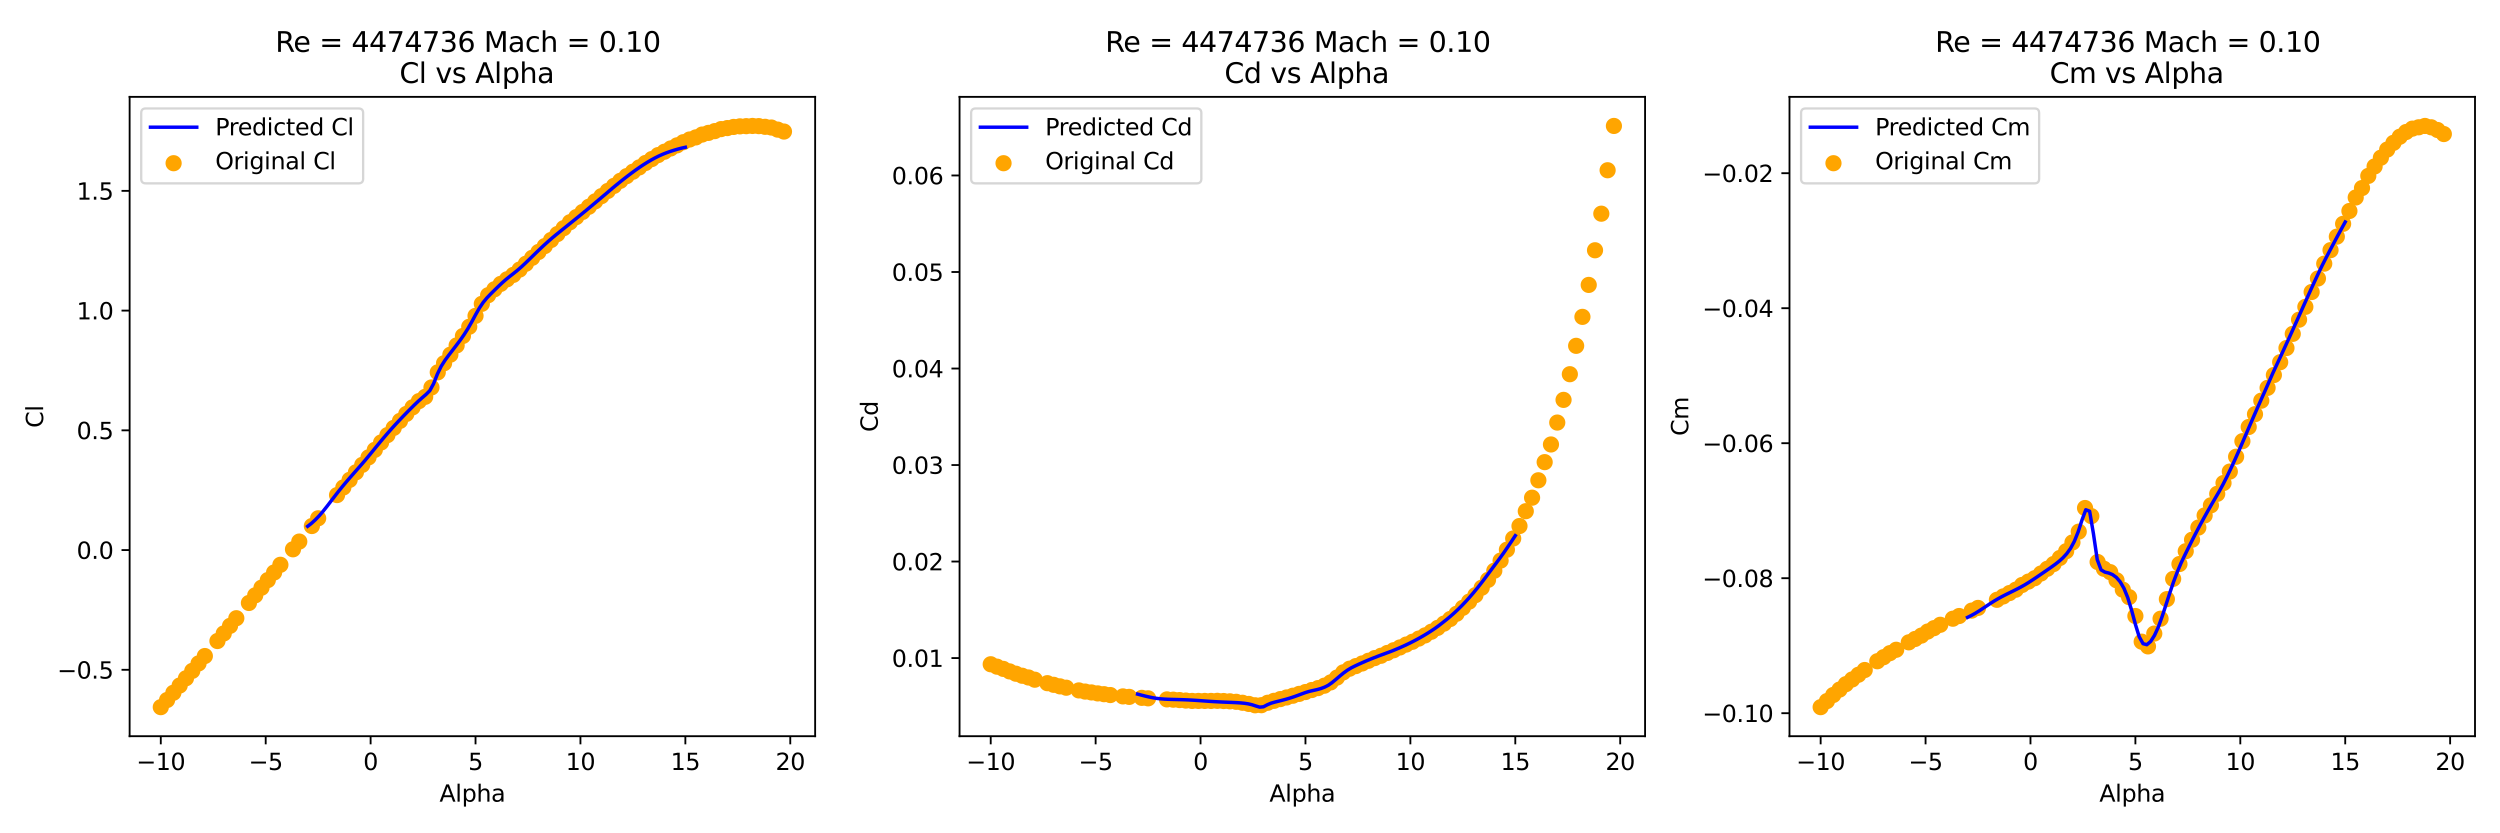 <?xml version="1.0" encoding="utf-8" standalone="no"?>
<!DOCTYPE svg PUBLIC "-//W3C//DTD SVG 1.1//EN"
  "http://www.w3.org/Graphics/SVG/1.1/DTD/svg11.dtd">
<svg xmlns:xlink="http://www.w3.org/1999/xlink" width="1080pt" height="360pt" viewBox="0 0 1080 360" xmlns="http://www.w3.org/2000/svg" version="1.1">
 <defs>
  <style type="text/css">*{stroke-linejoin: round; stroke-linecap: butt}</style>
 </defs>
 <g id="figure_1">
  <g id="patch_1">
   <path d="M 0 360 
L 1080 360 
L 1080 0 
L 0 0 
z
" style="fill: #ffffff"/>
  </g>
  <g id="axes_1">
   <g id="patch_2">
    <path d="M 56 318.04 
L 352.14 318.04 
L 352.14 41.856 
L 56 41.856 
z
" style="fill: #ffffff"/>
   </g>
   <g id="PathCollection_1">
    <defs>
     <path id="m642aeb6c4a" d="M 0 3 
C 0.796 3 1.559 2.684 2.121 2.121 
C 2.684 1.559 3 0.796 3 0 
C 3 -0.796 2.684 -1.559 2.121 -2.121 
C 1.559 -2.684 0.796 -3 0 -3 
C -0.796 -3 -1.559 -2.684 -2.121 -2.121 
C -2.684 -1.559 -3 -0.796 -3 0 
C -3 0.796 -2.684 1.559 -2.121 2.121 
C -1.559 2.684 -0.796 3 0 3 
z
" style="stroke: #ffa500"/>
    </defs>
    <g clip-path="url(#p77cd80b2d4)">
     <use xlink:href="#m642aeb6c4a" x="69.461" y="305.486" style="fill: #ffa500; stroke: #ffa500"/>
     <use xlink:href="#m642aeb6c4a" x="72.18" y="302.403" style="fill: #ffa500; stroke: #ffa500"/>
     <use xlink:href="#m642aeb6c4a" x="74.9" y="299.269" style="fill: #ffa500; stroke: #ffa500"/>
     <use xlink:href="#m642aeb6c4a" x="77.619" y="296.144" style="fill: #ffa500; stroke: #ffa500"/>
     <use xlink:href="#m642aeb6c4a" x="80.338" y="293.009" style="fill: #ffa500; stroke: #ffa500"/>
     <use xlink:href="#m642aeb6c4a" x="83.058" y="289.823" style="fill: #ffa500; stroke: #ffa500"/>
     <use xlink:href="#m642aeb6c4a" x="85.777" y="286.595" style="fill: #ffa500; stroke: #ffa500"/>
     <use xlink:href="#m642aeb6c4a" x="88.497" y="283.409" style="fill: #ffa500; stroke: #ffa500"/>
     <use xlink:href="#m642aeb6c4a" x="93.935" y="276.922" style="fill: #ffa500; stroke: #ffa500"/>
     <use xlink:href="#m642aeb6c4a" x="96.655" y="273.653" style="fill: #ffa500; stroke: #ffa500"/>
     <use xlink:href="#m642aeb6c4a" x="99.374" y="270.373" style="fill: #ffa500; stroke: #ffa500"/>
     <use xlink:href="#m642aeb6c4a" x="102.093" y="267.073" style="fill: #ffa500; stroke: #ffa500"/>
     <use xlink:href="#m642aeb6c4a" x="107.532" y="260.483" style="fill: #ffa500; stroke: #ffa500"/>
     <use xlink:href="#m642aeb6c4a" x="110.252" y="257.183" style="fill: #ffa500; stroke: #ffa500"/>
     <use xlink:href="#m642aeb6c4a" x="112.971" y="253.883" style="fill: #ffa500; stroke: #ffa500"/>
     <use xlink:href="#m642aeb6c4a" x="115.69" y="250.593" style="fill: #ffa500; stroke: #ffa500"/>
     <use xlink:href="#m642aeb6c4a" x="118.41" y="247.313" style="fill: #ffa500; stroke: #ffa500"/>
     <use xlink:href="#m642aeb6c4a" x="121.129" y="243.992" style="fill: #ffa500; stroke: #ffa500"/>
     <use xlink:href="#m642aeb6c4a" x="126.568" y="237.299" style="fill: #ffa500; stroke: #ffa500"/>
     <use xlink:href="#m642aeb6c4a" x="129.287" y="233.957" style="fill: #ffa500; stroke: #ffa500"/>
     <use xlink:href="#m642aeb6c4a" x="134.726" y="227.243" style="fill: #ffa500; stroke: #ffa500"/>
     <use xlink:href="#m642aeb6c4a" x="137.445" y="223.901" style="fill: #ffa500; stroke: #ffa500"/>
     <use xlink:href="#m642aeb6c4a" x="145.603" y="213.876" style="fill: #ffa500; stroke: #ffa500"/>
     <use xlink:href="#m642aeb6c4a" x="148.323" y="210.576" style="fill: #ffa500; stroke: #ffa500"/>
     <use xlink:href="#m642aeb6c4a" x="151.042" y="207.296" style="fill: #ffa500; stroke: #ffa500"/>
     <use xlink:href="#m642aeb6c4a" x="153.762" y="204.038" style="fill: #ffa500; stroke: #ffa500"/>
     <use xlink:href="#m642aeb6c4a" x="156.481" y="200.831" style="fill: #ffa500; stroke: #ffa500"/>
     <use xlink:href="#m642aeb6c4a" x="159.2" y="197.582" style="fill: #ffa500; stroke: #ffa500"/>
     <use xlink:href="#m642aeb6c4a" x="161.92" y="194.333" style="fill: #ffa500; stroke: #ffa500"/>
     <use xlink:href="#m642aeb6c4a" x="164.639" y="191.137" style="fill: #ffa500; stroke: #ffa500"/>
     <use xlink:href="#m642aeb6c4a" x="167.358" y="187.971" style="fill: #ffa500; stroke: #ffa500"/>
     <use xlink:href="#m642aeb6c4a" x="170.078" y="184.857" style="fill: #ffa500; stroke: #ffa500"/>
     <use xlink:href="#m642aeb6c4a" x="172.797" y="181.826" style="fill: #ffa500; stroke: #ffa500"/>
     <use xlink:href="#m642aeb6c4a" x="175.517" y="178.826" style="fill: #ffa500; stroke: #ffa500"/>
     <use xlink:href="#m642aeb6c4a" x="178.236" y="175.97" style="fill: #ffa500; stroke: #ffa500"/>
     <use xlink:href="#m642aeb6c4a" x="180.955" y="173.291" style="fill: #ffa500; stroke: #ffa500"/>
     <use xlink:href="#m642aeb6c4a" x="183.675" y="171.428" style="fill: #ffa500; stroke: #ffa500"/>
     <use xlink:href="#m642aeb6c4a" x="186.394" y="167.373" style="fill: #ffa500; stroke: #ffa500"/>
     <use xlink:href="#m642aeb6c4a" x="189.113" y="160.845" style="fill: #ffa500; stroke: #ffa500"/>
     <use xlink:href="#m642aeb6c4a" x="191.833" y="156.924" style="fill: #ffa500; stroke: #ffa500"/>
     <use xlink:href="#m642aeb6c4a" x="194.552" y="153.22" style="fill: #ffa500; stroke: #ffa500"/>
     <use xlink:href="#m642aeb6c4a" x="197.272" y="149.217" style="fill: #ffa500; stroke: #ffa500"/>
     <use xlink:href="#m642aeb6c4a" x="199.991" y="145.13" style="fill: #ffa500; stroke: #ffa500"/>
     <use xlink:href="#m642aeb6c4a" x="202.71" y="141.157" style="fill: #ffa500; stroke: #ffa500"/>
     <use xlink:href="#m642aeb6c4a" x="205.43" y="136.45" style="fill: #ffa500; stroke: #ffa500"/>
     <use xlink:href="#m642aeb6c4a" x="208.149" y="131.257" style="fill: #ffa500; stroke: #ffa500"/>
     <use xlink:href="#m642aeb6c4a" x="210.868" y="127.532" style="fill: #ffa500; stroke: #ffa500"/>
     <use xlink:href="#m642aeb6c4a" x="213.588" y="124.977" style="fill: #ffa500; stroke: #ffa500"/>
     <use xlink:href="#m642aeb6c4a" x="216.307" y="122.639" style="fill: #ffa500; stroke: #ffa500"/>
     <use xlink:href="#m642aeb6c4a" x="219.027" y="120.663" style="fill: #ffa500; stroke: #ffa500"/>
     <use xlink:href="#m642aeb6c4a" x="221.746" y="118.749" style="fill: #ffa500; stroke: #ffa500"/>
     <use xlink:href="#m642aeb6c4a" x="224.465" y="116.452" style="fill: #ffa500; stroke: #ffa500"/>
     <use xlink:href="#m642aeb6c4a" x="227.185" y="113.928" style="fill: #ffa500; stroke: #ffa500"/>
     <use xlink:href="#m642aeb6c4a" x="229.904" y="111.372" style="fill: #ffa500; stroke: #ffa500"/>
     <use xlink:href="#m642aeb6c4a" x="232.623" y="108.848" style="fill: #ffa500; stroke: #ffa500"/>
     <use xlink:href="#m642aeb6c4a" x="235.343" y="106.303" style="fill: #ffa500; stroke: #ffa500"/>
     <use xlink:href="#m642aeb6c4a" x="238.062" y="103.675" style="fill: #ffa500; stroke: #ffa500"/>
     <use xlink:href="#m642aeb6c4a" x="240.782" y="101.12" style="fill: #ffa500; stroke: #ffa500"/>
     <use xlink:href="#m642aeb6c4a" x="243.501" y="98.565" style="fill: #ffa500; stroke: #ffa500"/>
     <use xlink:href="#m642aeb6c4a" x="246.22" y="96.009" style="fill: #ffa500; stroke: #ffa500"/>
     <use xlink:href="#m642aeb6c4a" x="248.94" y="93.785" style="fill: #ffa500; stroke: #ffa500"/>
     <use xlink:href="#m642aeb6c4a" x="251.659" y="91.561" style="fill: #ffa500; stroke: #ffa500"/>
     <use xlink:href="#m642aeb6c4a" x="254.378" y="89.316" style="fill: #ffa500; stroke: #ffa500"/>
     <use xlink:href="#m642aeb6c4a" x="257.098" y="86.998" style="fill: #ffa500; stroke: #ffa500"/>
     <use xlink:href="#m642aeb6c4a" x="259.817" y="84.733" style="fill: #ffa500; stroke: #ffa500"/>
     <use xlink:href="#m642aeb6c4a" x="262.537" y="82.498" style="fill: #ffa500; stroke: #ffa500"/>
     <use xlink:href="#m642aeb6c4a" x="265.256" y="80.294" style="fill: #ffa500; stroke: #ffa500"/>
     <use xlink:href="#m642aeb6c4a" x="267.975" y="78.111" style="fill: #ffa500; stroke: #ffa500"/>
     <use xlink:href="#m642aeb6c4a" x="270.695" y="76.094" style="fill: #ffa500; stroke: #ffa500"/>
     <use xlink:href="#m642aeb6c4a" x="273.414" y="74.18" style="fill: #ffa500; stroke: #ffa500"/>
     <use xlink:href="#m642aeb6c4a" x="276.133" y="72.328" style="fill: #ffa500; stroke: #ffa500"/>
     <use xlink:href="#m642aeb6c4a" x="278.853" y="70.414" style="fill: #ffa500; stroke: #ffa500"/>
     <use xlink:href="#m642aeb6c4a" x="281.572" y="68.707" style="fill: #ffa500; stroke: #ffa500"/>
     <use xlink:href="#m642aeb6c4a" x="284.292" y="67" style="fill: #ffa500; stroke: #ffa500"/>
     <use xlink:href="#m642aeb6c4a" x="287.011" y="65.552" style="fill: #ffa500; stroke: #ffa500"/>
     <use xlink:href="#m642aeb6c4a" x="289.73" y="64.135" style="fill: #ffa500; stroke: #ffa500"/>
     <use xlink:href="#m642aeb6c4a" x="292.45" y="62.8" style="fill: #ffa500; stroke: #ffa500"/>
     <use xlink:href="#m642aeb6c4a" x="295.169" y="61.434" style="fill: #ffa500; stroke: #ffa500"/>
     <use xlink:href="#m642aeb6c4a" x="297.888" y="60.265" style="fill: #ffa500; stroke: #ffa500"/>
     <use xlink:href="#m642aeb6c4a" x="300.608" y="59.355" style="fill: #ffa500; stroke: #ffa500"/>
     <use xlink:href="#m642aeb6c4a" x="303.327" y="58.124" style="fill: #ffa500; stroke: #ffa500"/>
     <use xlink:href="#m642aeb6c4a" x="306.047" y="57.41" style="fill: #ffa500; stroke: #ffa500"/>
     <use xlink:href="#m642aeb6c4a" x="308.766" y="56.644" style="fill: #ffa500; stroke: #ffa500"/>
     <use xlink:href="#m642aeb6c4a" x="311.485" y="55.775" style="fill: #ffa500; stroke: #ffa500"/>
     <use xlink:href="#m642aeb6c4a" x="314.205" y="55.331" style="fill: #ffa500; stroke: #ffa500"/>
     <use xlink:href="#m642aeb6c4a" x="316.924" y="54.834" style="fill: #ffa500; stroke: #ffa500"/>
     <use xlink:href="#m642aeb6c4a" x="319.643" y="54.586" style="fill: #ffa500; stroke: #ffa500"/>
     <use xlink:href="#m642aeb6c4a" x="322.363" y="54.503" style="fill: #ffa500; stroke: #ffa500"/>
     <use xlink:href="#m642aeb6c4a" x="325.082" y="54.41" style="fill: #ffa500; stroke: #ffa500"/>
     <use xlink:href="#m642aeb6c4a" x="327.802" y="54.482" style="fill: #ffa500; stroke: #ffa500"/>
     <use xlink:href="#m642aeb6c4a" x="330.521" y="54.782" style="fill: #ffa500; stroke: #ffa500"/>
     <use xlink:href="#m642aeb6c4a" x="333.24" y="55.093" style="fill: #ffa500; stroke: #ffa500"/>
     <use xlink:href="#m642aeb6c4a" x="335.96" y="55.993" style="fill: #ffa500; stroke: #ffa500"/>
     <use xlink:href="#m642aeb6c4a" x="338.679" y="56.831" style="fill: #ffa500; stroke: #ffa500"/>
    </g>
   </g>
   <g id="matplotlib.axis_1">
    <g id="xtick_1">
     <g id="line2d_1">
      <defs>
       <path id="mc4a5c71914" d="M 0 0 
L 0 3.5 
" style="stroke: #000000; stroke-width: 0.8"/>
      </defs>
      <g>
       <use xlink:href="#mc4a5c71914" x="69.461" y="318.04" style="stroke: #000000; stroke-width: 0.8"/>
      </g>
     </g>
     <g id="text_1">
      <!-- −10 -->
      <g transform="translate(58.909 332.638) scale(0.1 -0.1)">
       <defs>
        <path id="DejaVuSans-2212" d="M 678 2272 
L 4684 2272 
L 4684 1741 
L 678 1741 
L 678 2272 
z
" transform="scale(0.016)"/>
        <path id="DejaVuSans-31" d="M 794 531 
L 1825 531 
L 1825 4091 
L 703 3866 
L 703 4441 
L 1819 4666 
L 2450 4666 
L 2450 531 
L 3481 531 
L 3481 0 
L 794 0 
L 794 531 
z
" transform="scale(0.016)"/>
        <path id="DejaVuSans-30" d="M 2034 4250 
Q 1547 4250 1301 3770 
Q 1056 3291 1056 2328 
Q 1056 1369 1301 889 
Q 1547 409 2034 409 
Q 2525 409 2770 889 
Q 3016 1369 3016 2328 
Q 3016 3291 2770 3770 
Q 2525 4250 2034 4250 
z
M 2034 4750 
Q 2819 4750 3233 4129 
Q 3647 3509 3647 2328 
Q 3647 1150 3233 529 
Q 2819 -91 2034 -91 
Q 1250 -91 836 529 
Q 422 1150 422 2328 
Q 422 3509 836 4129 
Q 1250 4750 2034 4750 
z
" transform="scale(0.016)"/>
       </defs>
       <use xlink:href="#DejaVuSans-2212"/>
       <use xlink:href="#DejaVuSans-31" x="83.789"/>
       <use xlink:href="#DejaVuSans-30" x="147.412"/>
      </g>
     </g>
    </g>
    <g id="xtick_2">
     <g id="line2d_2">
      <g>
       <use xlink:href="#mc4a5c71914" x="114.784" y="318.04" style="stroke: #000000; stroke-width: 0.8"/>
      </g>
     </g>
     <g id="text_2">
      <!-- −5 -->
      <g transform="translate(107.413 332.638) scale(0.1 -0.1)">
       <defs>
        <path id="DejaVuSans-35" d="M 691 4666 
L 3169 4666 
L 3169 4134 
L 1269 4134 
L 1269 2991 
Q 1406 3038 1543 3061 
Q 1681 3084 1819 3084 
Q 2600 3084 3056 2656 
Q 3513 2228 3513 1497 
Q 3513 744 3044 326 
Q 2575 -91 1722 -91 
Q 1428 -91 1123 -41 
Q 819 9 494 109 
L 494 744 
Q 775 591 1075 516 
Q 1375 441 1709 441 
Q 2250 441 2565 725 
Q 2881 1009 2881 1497 
Q 2881 1984 2565 2268 
Q 2250 2553 1709 2553 
Q 1456 2553 1204 2497 
Q 953 2441 691 2322 
L 691 4666 
z
" transform="scale(0.016)"/>
       </defs>
       <use xlink:href="#DejaVuSans-2212"/>
       <use xlink:href="#DejaVuSans-35" x="83.789"/>
      </g>
     </g>
    </g>
    <g id="xtick_3">
     <g id="line2d_3">
      <g>
       <use xlink:href="#mc4a5c71914" x="160.107" y="318.04" style="stroke: #000000; stroke-width: 0.8"/>
      </g>
     </g>
     <g id="text_3">
      <!-- 0 -->
      <g transform="translate(156.926 332.638) scale(0.1 -0.1)">
       <use xlink:href="#DejaVuSans-30"/>
      </g>
     </g>
    </g>
    <g id="xtick_4">
     <g id="line2d_4">
      <g>
       <use xlink:href="#mc4a5c71914" x="205.43" y="318.04" style="stroke: #000000; stroke-width: 0.8"/>
      </g>
     </g>
     <g id="text_4">
      <!-- 5 -->
      <g transform="translate(202.248 332.638) scale(0.1 -0.1)">
       <use xlink:href="#DejaVuSans-35"/>
      </g>
     </g>
    </g>
    <g id="xtick_5">
     <g id="line2d_5">
      <g>
       <use xlink:href="#mc4a5c71914" x="250.753" y="318.04" style="stroke: #000000; stroke-width: 0.8"/>
      </g>
     </g>
     <g id="text_5">
      <!-- 10 -->
      <g transform="translate(244.39 332.638) scale(0.1 -0.1)">
       <use xlink:href="#DejaVuSans-31"/>
       <use xlink:href="#DejaVuSans-30" x="63.623"/>
      </g>
     </g>
    </g>
    <g id="xtick_6">
     <g id="line2d_6">
      <g>
       <use xlink:href="#mc4a5c71914" x="296.076" y="318.04" style="stroke: #000000; stroke-width: 0.8"/>
      </g>
     </g>
     <g id="text_6">
      <!-- 15 -->
      <g transform="translate(289.713 332.638) scale(0.1 -0.1)">
       <use xlink:href="#DejaVuSans-31"/>
       <use xlink:href="#DejaVuSans-35" x="63.623"/>
      </g>
     </g>
    </g>
    <g id="xtick_7">
     <g id="line2d_7">
      <g>
       <use xlink:href="#mc4a5c71914" x="341.398" y="318.04" style="stroke: #000000; stroke-width: 0.8"/>
      </g>
     </g>
     <g id="text_7">
      <!-- 20 -->
      <g transform="translate(335.036 332.638) scale(0.1 -0.1)">
       <defs>
        <path id="DejaVuSans-32" d="M 1228 531 
L 3431 531 
L 3431 0 
L 469 0 
L 469 531 
Q 828 903 1448 1529 
Q 2069 2156 2228 2338 
Q 2531 2678 2651 2914 
Q 2772 3150 2772 3378 
Q 2772 3750 2511 3984 
Q 2250 4219 1831 4219 
Q 1534 4219 1204 4116 
Q 875 4013 500 3803 
L 500 4441 
Q 881 4594 1212 4672 
Q 1544 4750 1819 4750 
Q 2544 4750 2975 4387 
Q 3406 4025 3406 3419 
Q 3406 3131 3298 2873 
Q 3191 2616 2906 2266 
Q 2828 2175 2409 1742 
Q 1991 1309 1228 531 
z
" transform="scale(0.016)"/>
       </defs>
       <use xlink:href="#DejaVuSans-32"/>
       <use xlink:href="#DejaVuSans-30" x="63.623"/>
      </g>
     </g>
    </g>
    <g id="text_8">
     <!-- Alpha -->
     <g transform="translate(189.854 346.317) scale(0.1 -0.1)">
      <defs>
       <path id="DejaVuSans-41" d="M 2188 4044 
L 1331 1722 
L 3047 1722 
L 2188 4044 
z
M 1831 4666 
L 2547 4666 
L 4325 0 
L 3669 0 
L 3244 1197 
L 1141 1197 
L 716 0 
L 50 0 
L 1831 4666 
z
" transform="scale(0.016)"/>
       <path id="DejaVuSans-6c" d="M 603 4863 
L 1178 4863 
L 1178 0 
L 603 0 
L 603 4863 
z
" transform="scale(0.016)"/>
       <path id="DejaVuSans-70" d="M 1159 525 
L 1159 -1331 
L 581 -1331 
L 581 3500 
L 1159 3500 
L 1159 2969 
Q 1341 3281 1617 3432 
Q 1894 3584 2278 3584 
Q 2916 3584 3314 3078 
Q 3713 2572 3713 1747 
Q 3713 922 3314 415 
Q 2916 -91 2278 -91 
Q 1894 -91 1617 61 
Q 1341 213 1159 525 
z
M 3116 1747 
Q 3116 2381 2855 2742 
Q 2594 3103 2138 3103 
Q 1681 3103 1420 2742 
Q 1159 2381 1159 1747 
Q 1159 1113 1420 752 
Q 1681 391 2138 391 
Q 2594 391 2855 752 
Q 3116 1113 3116 1747 
z
" transform="scale(0.016)"/>
       <path id="DejaVuSans-68" d="M 3513 2113 
L 3513 0 
L 2938 0 
L 2938 2094 
Q 2938 2591 2744 2837 
Q 2550 3084 2163 3084 
Q 1697 3084 1428 2787 
Q 1159 2491 1159 1978 
L 1159 0 
L 581 0 
L 581 4863 
L 1159 4863 
L 1159 2956 
Q 1366 3272 1645 3428 
Q 1925 3584 2291 3584 
Q 2894 3584 3203 3211 
Q 3513 2838 3513 2113 
z
" transform="scale(0.016)"/>
       <path id="DejaVuSans-61" d="M 2194 1759 
Q 1497 1759 1228 1600 
Q 959 1441 959 1056 
Q 959 750 1161 570 
Q 1363 391 1709 391 
Q 2188 391 2477 730 
Q 2766 1069 2766 1631 
L 2766 1759 
L 2194 1759 
z
M 3341 1997 
L 3341 0 
L 2766 0 
L 2766 531 
Q 2569 213 2275 61 
Q 1981 -91 1556 -91 
Q 1019 -91 701 211 
Q 384 513 384 1019 
Q 384 1609 779 1909 
Q 1175 2209 1959 2209 
L 2766 2209 
L 2766 2266 
Q 2766 2663 2505 2880 
Q 2244 3097 1772 3097 
Q 1472 3097 1187 3025 
Q 903 2953 641 2809 
L 641 3341 
Q 956 3463 1253 3523 
Q 1550 3584 1831 3584 
Q 2591 3584 2966 3190 
Q 3341 2797 3341 1997 
z
" transform="scale(0.016)"/>
      </defs>
      <use xlink:href="#DejaVuSans-41"/>
      <use xlink:href="#DejaVuSans-6c" x="68.408"/>
      <use xlink:href="#DejaVuSans-70" x="96.191"/>
      <use xlink:href="#DejaVuSans-68" x="159.668"/>
      <use xlink:href="#DejaVuSans-61" x="223.047"/>
     </g>
    </g>
   </g>
   <g id="matplotlib.axis_2">
    <g id="ytick_1">
     <g id="line2d_8">
      <defs>
       <path id="m1c87379fb0" d="M 0 0 
L -3.5 0 
" style="stroke: #000000; stroke-width: 0.8"/>
      </defs>
      <g>
       <use xlink:href="#m1c87379fb0" x="56" y="289.357" style="stroke: #000000; stroke-width: 0.8"/>
      </g>
     </g>
     <g id="text_9">
      <!-- −0.5 -->
      <g transform="translate(24.717 293.157) scale(0.1 -0.1)">
       <defs>
        <path id="DejaVuSans-2e" d="M 684 794 
L 1344 794 
L 1344 0 
L 684 0 
L 684 794 
z
" transform="scale(0.016)"/>
       </defs>
       <use xlink:href="#DejaVuSans-2212"/>
       <use xlink:href="#DejaVuSans-30" x="83.789"/>
       <use xlink:href="#DejaVuSans-2e" x="147.412"/>
       <use xlink:href="#DejaVuSans-35" x="179.199"/>
      </g>
     </g>
    </g>
    <g id="ytick_2">
     <g id="line2d_9">
      <g>
       <use xlink:href="#m1c87379fb0" x="56" y="237.63" style="stroke: #000000; stroke-width: 0.8"/>
      </g>
     </g>
     <g id="text_10">
      <!-- 0.0 -->
      <g transform="translate(33.097 241.429) scale(0.1 -0.1)">
       <use xlink:href="#DejaVuSans-30"/>
       <use xlink:href="#DejaVuSans-2e" x="63.623"/>
       <use xlink:href="#DejaVuSans-30" x="95.41"/>
      </g>
     </g>
    </g>
    <g id="ytick_3">
     <g id="line2d_10">
      <g>
       <use xlink:href="#m1c87379fb0" x="56" y="185.902" style="stroke: #000000; stroke-width: 0.8"/>
      </g>
     </g>
     <g id="text_11">
      <!-- 0.5 -->
      <g transform="translate(33.097 189.701) scale(0.1 -0.1)">
       <use xlink:href="#DejaVuSans-30"/>
       <use xlink:href="#DejaVuSans-2e" x="63.623"/>
       <use xlink:href="#DejaVuSans-35" x="95.41"/>
      </g>
     </g>
    </g>
    <g id="ytick_4">
     <g id="line2d_11">
      <g>
       <use xlink:href="#m1c87379fb0" x="56" y="134.174" style="stroke: #000000; stroke-width: 0.8"/>
      </g>
     </g>
     <g id="text_12">
      <!-- 1.0 -->
      <g transform="translate(33.097 137.973) scale(0.1 -0.1)">
       <use xlink:href="#DejaVuSans-31"/>
       <use xlink:href="#DejaVuSans-2e" x="63.623"/>
       <use xlink:href="#DejaVuSans-30" x="95.41"/>
      </g>
     </g>
    </g>
    <g id="ytick_5">
     <g id="line2d_12">
      <g>
       <use xlink:href="#m1c87379fb0" x="56" y="82.446" style="stroke: #000000; stroke-width: 0.8"/>
      </g>
     </g>
     <g id="text_13">
      <!-- 1.5 -->
      <g transform="translate(33.097 86.246) scale(0.1 -0.1)">
       <use xlink:href="#DejaVuSans-31"/>
       <use xlink:href="#DejaVuSans-2e" x="63.623"/>
       <use xlink:href="#DejaVuSans-35" x="95.41"/>
      </g>
     </g>
    </g>
    <g id="text_14">
     <!-- Cl -->
     <g transform="translate(18.637 184.828) rotate(-90) scale(0.1 -0.1)">
      <defs>
       <path id="DejaVuSans-43" d="M 4122 4306 
L 4122 3641 
Q 3803 3938 3442 4084 
Q 3081 4231 2675 4231 
Q 1875 4231 1450 3742 
Q 1025 3253 1025 2328 
Q 1025 1406 1450 917 
Q 1875 428 2675 428 
Q 3081 428 3442 575 
Q 3803 722 4122 1019 
L 4122 359 
Q 3791 134 3420 21 
Q 3050 -91 2638 -91 
Q 1578 -91 968 557 
Q 359 1206 359 2328 
Q 359 3453 968 4101 
Q 1578 4750 2638 4750 
Q 3056 4750 3426 4639 
Q 3797 4528 4122 4306 
z
" transform="scale(0.016)"/>
      </defs>
      <use xlink:href="#DejaVuSans-43"/>
      <use xlink:href="#DejaVuSans-6c" x="69.824"/>
     </g>
    </g>
   </g>
   <g id="line2d_13">
    <path d="M 132.913 227.36 
L 134.561 226.07 
L 136.209 224.576 
L 137.857 222.859 
L 139.505 220.946 
L 141.154 218.875 
L 142.802 216.725 
L 144.45 214.574 
L 146.098 212.456 
L 147.746 210.398 
L 149.394 208.424 
L 151.042 206.507 
L 152.69 204.624 
L 154.338 202.753 
L 155.986 200.879 
L 157.635 198.972 
L 159.283 196.985 
L 160.931 194.975 
L 162.579 192.96 
L 164.227 190.96 
L 165.875 188.994 
L 167.523 187.075 
L 169.171 185.208 
L 170.819 183.392 
L 172.468 181.622 
L 174.116 179.89 
L 175.764 178.193 
L 177.412 176.532 
L 179.06 174.892 
L 180.708 173.321 
L 182.356 171.847 
L 184.004 170.44 
L 185.652 168.79 
L 187.301 165.786 
L 188.949 161.602 
L 190.597 158.223 
L 192.245 155.641 
L 193.893 153.394 
L 195.541 151.251 
L 197.189 149.11 
L 198.837 146.916 
L 200.485 144.56 
L 202.133 141.959 
L 203.782 139.068 
L 205.43 136.004 
L 207.078 133.102 
L 208.726 130.657 
L 210.374 128.667 
L 212.022 126.941 
L 213.67 125.312 
L 215.318 123.702 
L 216.966 122.153 
L 218.615 120.701 
L 220.263 119.367 
L 221.911 118.088 
L 223.559 116.757 
L 225.207 115.331 
L 226.855 113.79 
L 228.503 112.199 
L 230.151 110.59 
L 231.799 108.984 
L 233.447 107.402 
L 235.096 105.859 
L 236.744 104.368 
L 238.392 102.933 
L 240.04 101.553 
L 241.688 100.222 
L 243.336 98.895 
L 244.984 97.568 
L 246.632 96.244 
L 248.28 94.918 
L 249.929 93.583 
L 251.577 92.235 
L 253.225 90.875 
L 254.873 89.503 
L 256.521 88.124 
L 258.169 86.738 
L 259.817 85.35 
L 261.465 83.961 
L 263.113 82.554 
L 264.762 81.146 
L 266.41 79.789 
L 268.058 78.455 
L 269.706 77.147 
L 271.354 75.87 
L 273.002 74.629 
L 274.65 73.43 
L 276.298 72.278 
L 277.946 71.179 
L 279.594 70.14 
L 281.243 69.165 
L 282.891 68.261 
L 284.539 67.43 
L 286.187 66.685 
L 287.835 66.031 
L 289.483 65.441 
L 291.131 64.909 
L 292.779 64.423 
L 294.427 63.997 
L 296.076 63.626 
" clip-path="url(#p77cd80b2d4)" style="fill: none; stroke: #0000ff; stroke-width: 1.5; stroke-linecap: square"/>
   </g>
   <g id="patch_3">
    <path d="M 56 318.04 
L 56 41.856 
" style="fill: none; stroke: #000000; stroke-width: 0.8; stroke-linejoin: miter; stroke-linecap: square"/>
   </g>
   <g id="patch_4">
    <path d="M 352.14 318.04 
L 352.14 41.856 
" style="fill: none; stroke: #000000; stroke-width: 0.8; stroke-linejoin: miter; stroke-linecap: square"/>
   </g>
   <g id="patch_5">
    <path d="M 56 318.04 
L 352.14 318.04 
" style="fill: none; stroke: #000000; stroke-width: 0.8; stroke-linejoin: miter; stroke-linecap: square"/>
   </g>
   <g id="patch_6">
    <path d="M 56 41.856 
L 352.14 41.856 
" style="fill: none; stroke: #000000; stroke-width: 0.8; stroke-linejoin: miter; stroke-linecap: square"/>
   </g>
   <g id="text_15">
    <!-- Re = 4474736 Mach = 0.10  -->
    <g transform="translate(118.945 22.419) scale(0.12 -0.12)">
     <defs>
      <path id="DejaVuSans-52" d="M 2841 2188 
Q 3044 2119 3236 1894 
Q 3428 1669 3622 1275 
L 4263 0 
L 3584 0 
L 2988 1197 
Q 2756 1666 2539 1819 
Q 2322 1972 1947 1972 
L 1259 1972 
L 1259 0 
L 628 0 
L 628 4666 
L 2053 4666 
Q 2853 4666 3247 4331 
Q 3641 3997 3641 3322 
Q 3641 2881 3436 2590 
Q 3231 2300 2841 2188 
z
M 1259 4147 
L 1259 2491 
L 2053 2491 
Q 2509 2491 2742 2702 
Q 2975 2913 2975 3322 
Q 2975 3731 2742 3939 
Q 2509 4147 2053 4147 
L 1259 4147 
z
" transform="scale(0.016)"/>
      <path id="DejaVuSans-65" d="M 3597 1894 
L 3597 1613 
L 953 1613 
Q 991 1019 1311 708 
Q 1631 397 2203 397 
Q 2534 397 2845 478 
Q 3156 559 3463 722 
L 3463 178 
Q 3153 47 2828 -22 
Q 2503 -91 2169 -91 
Q 1331 -91 842 396 
Q 353 884 353 1716 
Q 353 2575 817 3079 
Q 1281 3584 2069 3584 
Q 2775 3584 3186 3129 
Q 3597 2675 3597 1894 
z
M 3022 2063 
Q 3016 2534 2758 2815 
Q 2500 3097 2075 3097 
Q 1594 3097 1305 2825 
Q 1016 2553 972 2059 
L 3022 2063 
z
" transform="scale(0.016)"/>
      <path id="DejaVuSans-20" transform="scale(0.016)"/>
      <path id="DejaVuSans-3d" d="M 678 2906 
L 4684 2906 
L 4684 2381 
L 678 2381 
L 678 2906 
z
M 678 1631 
L 4684 1631 
L 4684 1100 
L 678 1100 
L 678 1631 
z
" transform="scale(0.016)"/>
      <path id="DejaVuSans-34" d="M 2419 4116 
L 825 1625 
L 2419 1625 
L 2419 4116 
z
M 2253 4666 
L 3047 4666 
L 3047 1625 
L 3713 1625 
L 3713 1100 
L 3047 1100 
L 3047 0 
L 2419 0 
L 2419 1100 
L 313 1100 
L 313 1709 
L 2253 4666 
z
" transform="scale(0.016)"/>
      <path id="DejaVuSans-37" d="M 525 4666 
L 3525 4666 
L 3525 4397 
L 1831 0 
L 1172 0 
L 2766 4134 
L 525 4134 
L 525 4666 
z
" transform="scale(0.016)"/>
      <path id="DejaVuSans-33" d="M 2597 2516 
Q 3050 2419 3304 2112 
Q 3559 1806 3559 1356 
Q 3559 666 3084 287 
Q 2609 -91 1734 -91 
Q 1441 -91 1130 -33 
Q 819 25 488 141 
L 488 750 
Q 750 597 1062 519 
Q 1375 441 1716 441 
Q 2309 441 2620 675 
Q 2931 909 2931 1356 
Q 2931 1769 2642 2001 
Q 2353 2234 1838 2234 
L 1294 2234 
L 1294 2753 
L 1863 2753 
Q 2328 2753 2575 2939 
Q 2822 3125 2822 3475 
Q 2822 3834 2567 4026 
Q 2313 4219 1838 4219 
Q 1578 4219 1281 4162 
Q 984 4106 628 3988 
L 628 4550 
Q 988 4650 1302 4700 
Q 1616 4750 1894 4750 
Q 2613 4750 3031 4423 
Q 3450 4097 3450 3541 
Q 3450 3153 3228 2886 
Q 3006 2619 2597 2516 
z
" transform="scale(0.016)"/>
      <path id="DejaVuSans-36" d="M 2113 2584 
Q 1688 2584 1439 2293 
Q 1191 2003 1191 1497 
Q 1191 994 1439 701 
Q 1688 409 2113 409 
Q 2538 409 2786 701 
Q 3034 994 3034 1497 
Q 3034 2003 2786 2293 
Q 2538 2584 2113 2584 
z
M 3366 4563 
L 3366 3988 
Q 3128 4100 2886 4159 
Q 2644 4219 2406 4219 
Q 1781 4219 1451 3797 
Q 1122 3375 1075 2522 
Q 1259 2794 1537 2939 
Q 1816 3084 2150 3084 
Q 2853 3084 3261 2657 
Q 3669 2231 3669 1497 
Q 3669 778 3244 343 
Q 2819 -91 2113 -91 
Q 1303 -91 875 529 
Q 447 1150 447 2328 
Q 447 3434 972 4092 
Q 1497 4750 2381 4750 
Q 2619 4750 2861 4703 
Q 3103 4656 3366 4563 
z
" transform="scale(0.016)"/>
      <path id="DejaVuSans-4d" d="M 628 4666 
L 1569 4666 
L 2759 1491 
L 3956 4666 
L 4897 4666 
L 4897 0 
L 4281 0 
L 4281 4097 
L 3078 897 
L 2444 897 
L 1241 4097 
L 1241 0 
L 628 0 
L 628 4666 
z
" transform="scale(0.016)"/>
      <path id="DejaVuSans-63" d="M 3122 3366 
L 3122 2828 
Q 2878 2963 2633 3030 
Q 2388 3097 2138 3097 
Q 1578 3097 1268 2742 
Q 959 2388 959 1747 
Q 959 1106 1268 751 
Q 1578 397 2138 397 
Q 2388 397 2633 464 
Q 2878 531 3122 666 
L 3122 134 
Q 2881 22 2623 -34 
Q 2366 -91 2075 -91 
Q 1284 -91 818 406 
Q 353 903 353 1747 
Q 353 2603 823 3093 
Q 1294 3584 2113 3584 
Q 2378 3584 2631 3529 
Q 2884 3475 3122 3366 
z
" transform="scale(0.016)"/>
     </defs>
     <use xlink:href="#DejaVuSans-52"/>
     <use xlink:href="#DejaVuSans-65" x="64.982"/>
     <use xlink:href="#DejaVuSans-20" x="126.506"/>
     <use xlink:href="#DejaVuSans-3d" x="158.293"/>
     <use xlink:href="#DejaVuSans-20" x="242.082"/>
     <use xlink:href="#DejaVuSans-34" x="273.869"/>
     <use xlink:href="#DejaVuSans-34" x="337.492"/>
     <use xlink:href="#DejaVuSans-37" x="401.115"/>
     <use xlink:href="#DejaVuSans-34" x="464.738"/>
     <use xlink:href="#DejaVuSans-37" x="528.361"/>
     <use xlink:href="#DejaVuSans-33" x="591.984"/>
     <use xlink:href="#DejaVuSans-36" x="655.607"/>
     <use xlink:href="#DejaVuSans-20" x="719.23"/>
     <use xlink:href="#DejaVuSans-4d" x="751.018"/>
     <use xlink:href="#DejaVuSans-61" x="837.297"/>
     <use xlink:href="#DejaVuSans-63" x="898.576"/>
     <use xlink:href="#DejaVuSans-68" x="953.557"/>
     <use xlink:href="#DejaVuSans-20" x="1016.936"/>
     <use xlink:href="#DejaVuSans-3d" x="1048.723"/>
     <use xlink:href="#DejaVuSans-20" x="1132.512"/>
     <use xlink:href="#DejaVuSans-30" x="1164.299"/>
     <use xlink:href="#DejaVuSans-2e" x="1227.922"/>
     <use xlink:href="#DejaVuSans-31" x="1259.709"/>
     <use xlink:href="#DejaVuSans-30" x="1323.332"/>
     <use xlink:href="#DejaVuSans-20" x="1386.955"/>
    </g>
    <!--  Cl vs Alpha -->
    <g transform="translate(168.756 35.856) scale(0.12 -0.12)">
     <defs>
      <path id="DejaVuSans-76" d="M 191 3500 
L 800 3500 
L 1894 563 
L 2988 3500 
L 3597 3500 
L 2284 0 
L 1503 0 
L 191 3500 
z
" transform="scale(0.016)"/>
      <path id="DejaVuSans-73" d="M 2834 3397 
L 2834 2853 
Q 2591 2978 2328 3040 
Q 2066 3103 1784 3103 
Q 1356 3103 1142 2972 
Q 928 2841 928 2578 
Q 928 2378 1081 2264 
Q 1234 2150 1697 2047 
L 1894 2003 
Q 2506 1872 2764 1633 
Q 3022 1394 3022 966 
Q 3022 478 2636 193 
Q 2250 -91 1575 -91 
Q 1294 -91 989 -36 
Q 684 19 347 128 
L 347 722 
Q 666 556 975 473 
Q 1284 391 1588 391 
Q 1994 391 2212 530 
Q 2431 669 2431 922 
Q 2431 1156 2273 1281 
Q 2116 1406 1581 1522 
L 1381 1569 
Q 847 1681 609 1914 
Q 372 2147 372 2553 
Q 372 3047 722 3315 
Q 1072 3584 1716 3584 
Q 2034 3584 2315 3537 
Q 2597 3491 2834 3397 
z
" transform="scale(0.016)"/>
     </defs>
     <use xlink:href="#DejaVuSans-20"/>
     <use xlink:href="#DejaVuSans-43" x="31.787"/>
     <use xlink:href="#DejaVuSans-6c" x="101.611"/>
     <use xlink:href="#DejaVuSans-20" x="129.395"/>
     <use xlink:href="#DejaVuSans-76" x="161.182"/>
     <use xlink:href="#DejaVuSans-73" x="220.361"/>
     <use xlink:href="#DejaVuSans-20" x="272.461"/>
     <use xlink:href="#DejaVuSans-41" x="304.248"/>
     <use xlink:href="#DejaVuSans-6c" x="372.656"/>
     <use xlink:href="#DejaVuSans-70" x="400.439"/>
     <use xlink:href="#DejaVuSans-68" x="463.916"/>
     <use xlink:href="#DejaVuSans-61" x="527.295"/>
    </g>
   </g>
   <g id="legend_1">
    <g id="patch_7">
     <path d="M 63 79.212 
L 154.88 79.212 
Q 156.88 79.212 156.88 77.212 
L 156.88 48.856 
Q 156.88 46.856 154.88 46.856 
L 63 46.856 
Q 61 46.856 61 48.856 
L 61 77.212 
Q 61 79.212 63 79.212 
z
" style="fill: #ffffff; opacity: 0.8; stroke: #cccccc; stroke-linejoin: miter"/>
    </g>
    <g id="line2d_14">
     <path d="M 65 54.954 
L 75 54.954 
L 85 54.954 
" style="fill: none; stroke: #0000ff; stroke-width: 1.5; stroke-linecap: square"/>
    </g>
    <g id="text_16">
     <!-- Predicted Cl -->
     <g transform="translate(93 58.454) scale(0.1 -0.1)">
      <defs>
       <path id="DejaVuSans-50" d="M 1259 4147 
L 1259 2394 
L 2053 2394 
Q 2494 2394 2734 2622 
Q 2975 2850 2975 3272 
Q 2975 3691 2734 3919 
Q 2494 4147 2053 4147 
L 1259 4147 
z
M 628 4666 
L 2053 4666 
Q 2838 4666 3239 4311 
Q 3641 3956 3641 3272 
Q 3641 2581 3239 2228 
Q 2838 1875 2053 1875 
L 1259 1875 
L 1259 0 
L 628 0 
L 628 4666 
z
" transform="scale(0.016)"/>
       <path id="DejaVuSans-72" d="M 2631 2963 
Q 2534 3019 2420 3045 
Q 2306 3072 2169 3072 
Q 1681 3072 1420 2755 
Q 1159 2438 1159 1844 
L 1159 0 
L 581 0 
L 581 3500 
L 1159 3500 
L 1159 2956 
Q 1341 3275 1631 3429 
Q 1922 3584 2338 3584 
Q 2397 3584 2469 3576 
Q 2541 3569 2628 3553 
L 2631 2963 
z
" transform="scale(0.016)"/>
       <path id="DejaVuSans-64" d="M 2906 2969 
L 2906 4863 
L 3481 4863 
L 3481 0 
L 2906 0 
L 2906 525 
Q 2725 213 2448 61 
Q 2172 -91 1784 -91 
Q 1150 -91 751 415 
Q 353 922 353 1747 
Q 353 2572 751 3078 
Q 1150 3584 1784 3584 
Q 2172 3584 2448 3432 
Q 2725 3281 2906 2969 
z
M 947 1747 
Q 947 1113 1208 752 
Q 1469 391 1925 391 
Q 2381 391 2643 752 
Q 2906 1113 2906 1747 
Q 2906 2381 2643 2742 
Q 2381 3103 1925 3103 
Q 1469 3103 1208 2742 
Q 947 2381 947 1747 
z
" transform="scale(0.016)"/>
       <path id="DejaVuSans-69" d="M 603 3500 
L 1178 3500 
L 1178 0 
L 603 0 
L 603 3500 
z
M 603 4863 
L 1178 4863 
L 1178 4134 
L 603 4134 
L 603 4863 
z
" transform="scale(0.016)"/>
       <path id="DejaVuSans-74" d="M 1172 4494 
L 1172 3500 
L 2356 3500 
L 2356 3053 
L 1172 3053 
L 1172 1153 
Q 1172 725 1289 603 
Q 1406 481 1766 481 
L 2356 481 
L 2356 0 
L 1766 0 
Q 1100 0 847 248 
Q 594 497 594 1153 
L 594 3053 
L 172 3053 
L 172 3500 
L 594 3500 
L 594 4494 
L 1172 4494 
z
" transform="scale(0.016)"/>
      </defs>
      <use xlink:href="#DejaVuSans-50"/>
      <use xlink:href="#DejaVuSans-72" x="58.553"/>
      <use xlink:href="#DejaVuSans-65" x="97.416"/>
      <use xlink:href="#DejaVuSans-64" x="158.939"/>
      <use xlink:href="#DejaVuSans-69" x="222.416"/>
      <use xlink:href="#DejaVuSans-63" x="250.199"/>
      <use xlink:href="#DejaVuSans-74" x="305.18"/>
      <use xlink:href="#DejaVuSans-65" x="344.389"/>
      <use xlink:href="#DejaVuSans-64" x="405.912"/>
      <use xlink:href="#DejaVuSans-20" x="469.389"/>
      <use xlink:href="#DejaVuSans-43" x="501.176"/>
      <use xlink:href="#DejaVuSans-6c" x="571"/>
     </g>
    </g>
    <g id="PathCollection_2">
     <g>
      <use xlink:href="#m642aeb6c4a" x="75" y="70.508" style="fill: #ffa500; stroke: #ffa500"/>
     </g>
    </g>
    <g id="text_17">
     <!-- Original Cl -->
     <g transform="translate(93 73.133) scale(0.1 -0.1)">
      <defs>
       <path id="DejaVuSans-4f" d="M 2522 4238 
Q 1834 4238 1429 3725 
Q 1025 3213 1025 2328 
Q 1025 1447 1429 934 
Q 1834 422 2522 422 
Q 3209 422 3611 934 
Q 4013 1447 4013 2328 
Q 4013 3213 3611 3725 
Q 3209 4238 2522 4238 
z
M 2522 4750 
Q 3503 4750 4090 4092 
Q 4678 3434 4678 2328 
Q 4678 1225 4090 567 
Q 3503 -91 2522 -91 
Q 1538 -91 948 565 
Q 359 1222 359 2328 
Q 359 3434 948 4092 
Q 1538 4750 2522 4750 
z
" transform="scale(0.016)"/>
       <path id="DejaVuSans-67" d="M 2906 1791 
Q 2906 2416 2648 2759 
Q 2391 3103 1925 3103 
Q 1463 3103 1205 2759 
Q 947 2416 947 1791 
Q 947 1169 1205 825 
Q 1463 481 1925 481 
Q 2391 481 2648 825 
Q 2906 1169 2906 1791 
z
M 3481 434 
Q 3481 -459 3084 -895 
Q 2688 -1331 1869 -1331 
Q 1566 -1331 1297 -1286 
Q 1028 -1241 775 -1147 
L 775 -588 
Q 1028 -725 1275 -790 
Q 1522 -856 1778 -856 
Q 2344 -856 2625 -561 
Q 2906 -266 2906 331 
L 2906 616 
Q 2728 306 2450 153 
Q 2172 0 1784 0 
Q 1141 0 747 490 
Q 353 981 353 1791 
Q 353 2603 747 3093 
Q 1141 3584 1784 3584 
Q 2172 3584 2450 3431 
Q 2728 3278 2906 2969 
L 2906 3500 
L 3481 3500 
L 3481 434 
z
" transform="scale(0.016)"/>
       <path id="DejaVuSans-6e" d="M 3513 2113 
L 3513 0 
L 2938 0 
L 2938 2094 
Q 2938 2591 2744 2837 
Q 2550 3084 2163 3084 
Q 1697 3084 1428 2787 
Q 1159 2491 1159 1978 
L 1159 0 
L 581 0 
L 581 3500 
L 1159 3500 
L 1159 2956 
Q 1366 3272 1645 3428 
Q 1925 3584 2291 3584 
Q 2894 3584 3203 3211 
Q 3513 2838 3513 2113 
z
" transform="scale(0.016)"/>
      </defs>
      <use xlink:href="#DejaVuSans-4f"/>
      <use xlink:href="#DejaVuSans-72" x="78.711"/>
      <use xlink:href="#DejaVuSans-69" x="119.824"/>
      <use xlink:href="#DejaVuSans-67" x="147.607"/>
      <use xlink:href="#DejaVuSans-69" x="211.084"/>
      <use xlink:href="#DejaVuSans-6e" x="238.867"/>
      <use xlink:href="#DejaVuSans-61" x="302.246"/>
      <use xlink:href="#DejaVuSans-6c" x="363.525"/>
      <use xlink:href="#DejaVuSans-20" x="391.309"/>
      <use xlink:href="#DejaVuSans-43" x="423.096"/>
      <use xlink:href="#DejaVuSans-6c" x="492.92"/>
     </g>
    </g>
   </g>
  </g>
  <g id="axes_2">
   <g id="patch_8">
    <path d="M 414.53 318.04 
L 710.67 318.04 
L 710.67 41.856 
L 414.53 41.856 
z
" style="fill: #ffffff"/>
   </g>
   <g id="PathCollection_3">
    <g clip-path="url(#pe79f6614d3)">
     <use xlink:href="#m642aeb6c4a" x="427.991" y="286.959" style="fill: #ffa500; stroke: #ffa500"/>
     <use xlink:href="#m642aeb6c4a" x="430.71" y="288.002" style="fill: #ffa500; stroke: #ffa500"/>
     <use xlink:href="#m642aeb6c4a" x="433.43" y="288.961" style="fill: #ffa500; stroke: #ffa500"/>
     <use xlink:href="#m642aeb6c4a" x="436.149" y="290.045" style="fill: #ffa500; stroke: #ffa500"/>
     <use xlink:href="#m642aeb6c4a" x="438.868" y="291.046" style="fill: #ffa500; stroke: #ffa500"/>
     <use xlink:href="#m642aeb6c4a" x="441.588" y="291.921" style="fill: #ffa500; stroke: #ffa500"/>
     <use xlink:href="#m642aeb6c4a" x="444.307" y="292.672" style="fill: #ffa500; stroke: #ffa500"/>
     <use xlink:href="#m642aeb6c4a" x="447.027" y="293.631" style="fill: #ffa500; stroke: #ffa500"/>
     <use xlink:href="#m642aeb6c4a" x="452.465" y="295.132" style="fill: #ffa500; stroke: #ffa500"/>
     <use xlink:href="#m642aeb6c4a" x="455.185" y="295.841" style="fill: #ffa500; stroke: #ffa500"/>
     <use xlink:href="#m642aeb6c4a" x="457.904" y="296.508" style="fill: #ffa500; stroke: #ffa500"/>
     <use xlink:href="#m642aeb6c4a" x="460.623" y="297.092" style="fill: #ffa500; stroke: #ffa500"/>
     <use xlink:href="#m642aeb6c4a" x="466.062" y="298.259" style="fill: #ffa500; stroke: #ffa500"/>
     <use xlink:href="#m642aeb6c4a" x="468.782" y="298.76" style="fill: #ffa500; stroke: #ffa500"/>
     <use xlink:href="#m642aeb6c4a" x="471.501" y="299.135" style="fill: #ffa500; stroke: #ffa500"/>
     <use xlink:href="#m642aeb6c4a" x="474.22" y="299.552" style="fill: #ffa500; stroke: #ffa500"/>
     <use xlink:href="#m642aeb6c4a" x="476.94" y="299.886" style="fill: #ffa500; stroke: #ffa500"/>
     <use xlink:href="#m642aeb6c4a" x="479.659" y="300.261" style="fill: #ffa500; stroke: #ffa500"/>
     <use xlink:href="#m642aeb6c4a" x="485.098" y="300.845" style="fill: #ffa500; stroke: #ffa500"/>
     <use xlink:href="#m642aeb6c4a" x="487.817" y="301.053" style="fill: #ffa500; stroke: #ffa500"/>
     <use xlink:href="#m642aeb6c4a" x="493.256" y="301.47" style="fill: #ffa500; stroke: #ffa500"/>
     <use xlink:href="#m642aeb6c4a" x="495.975" y="301.679" style="fill: #ffa500; stroke: #ffa500"/>
     <use xlink:href="#m642aeb6c4a" x="504.133" y="302.137" style="fill: #ffa500; stroke: #ffa500"/>
     <use xlink:href="#m642aeb6c4a" x="506.853" y="302.262" style="fill: #ffa500; stroke: #ffa500"/>
     <use xlink:href="#m642aeb6c4a" x="509.572" y="302.429" style="fill: #ffa500; stroke: #ffa500"/>
     <use xlink:href="#m642aeb6c4a" x="512.292" y="302.638" style="fill: #ffa500; stroke: #ffa500"/>
     <use xlink:href="#m642aeb6c4a" x="515.011" y="302.805" style="fill: #ffa500; stroke: #ffa500"/>
     <use xlink:href="#m642aeb6c4a" x="517.73" y="302.805" style="fill: #ffa500; stroke: #ffa500"/>
     <use xlink:href="#m642aeb6c4a" x="520.45" y="302.805" style="fill: #ffa500; stroke: #ffa500"/>
     <use xlink:href="#m642aeb6c4a" x="523.169" y="302.805" style="fill: #ffa500; stroke: #ffa500"/>
     <use xlink:href="#m642aeb6c4a" x="525.888" y="302.763" style="fill: #ffa500; stroke: #ffa500"/>
     <use xlink:href="#m642aeb6c4a" x="528.608" y="302.846" style="fill: #ffa500; stroke: #ffa500"/>
     <use xlink:href="#m642aeb6c4a" x="531.327" y="302.971" style="fill: #ffa500; stroke: #ffa500"/>
     <use xlink:href="#m642aeb6c4a" x="534.047" y="303.18" style="fill: #ffa500; stroke: #ffa500"/>
     <use xlink:href="#m642aeb6c4a" x="536.766" y="303.597" style="fill: #ffa500; stroke: #ffa500"/>
     <use xlink:href="#m642aeb6c4a" x="539.485" y="304.097" style="fill: #ffa500; stroke: #ffa500"/>
     <use xlink:href="#m642aeb6c4a" x="542.205" y="304.681" style="fill: #ffa500; stroke: #ffa500"/>
     <use xlink:href="#m642aeb6c4a" x="544.924" y="304.639" style="fill: #ffa500; stroke: #ffa500"/>
     <use xlink:href="#m642aeb6c4a" x="547.643" y="303.597" style="fill: #ffa500; stroke: #ffa500"/>
     <use xlink:href="#m642aeb6c4a" x="550.363" y="302.763" style="fill: #ffa500; stroke: #ffa500"/>
     <use xlink:href="#m642aeb6c4a" x="553.082" y="302.012" style="fill: #ffa500; stroke: #ffa500"/>
     <use xlink:href="#m642aeb6c4a" x="555.802" y="301.303" style="fill: #ffa500; stroke: #ffa500"/>
     <use xlink:href="#m642aeb6c4a" x="558.521" y="300.553" style="fill: #ffa500; stroke: #ffa500"/>
     <use xlink:href="#m642aeb6c4a" x="561.24" y="299.761" style="fill: #ffa500; stroke: #ffa500"/>
     <use xlink:href="#m642aeb6c4a" x="563.96" y="298.968" style="fill: #ffa500; stroke: #ffa500"/>
     <use xlink:href="#m642aeb6c4a" x="566.679" y="298.093" style="fill: #ffa500; stroke: #ffa500"/>
     <use xlink:href="#m642aeb6c4a" x="569.398" y="297.259" style="fill: #ffa500; stroke: #ffa500"/>
     <use xlink:href="#m642aeb6c4a" x="572.118" y="296.216" style="fill: #ffa500; stroke: #ffa500"/>
     <use xlink:href="#m642aeb6c4a" x="574.837" y="294.799" style="fill: #ffa500; stroke: #ffa500"/>
     <use xlink:href="#m642aeb6c4a" x="577.557" y="292.714" style="fill: #ffa500; stroke: #ffa500"/>
     <use xlink:href="#m642aeb6c4a" x="580.276" y="290.462" style="fill: #ffa500; stroke: #ffa500"/>
     <use xlink:href="#m642aeb6c4a" x="582.995" y="288.877" style="fill: #ffa500; stroke: #ffa500"/>
     <use xlink:href="#m642aeb6c4a" x="585.715" y="287.752" style="fill: #ffa500; stroke: #ffa500"/>
     <use xlink:href="#m642aeb6c4a" x="588.434" y="286.626" style="fill: #ffa500; stroke: #ffa500"/>
     <use xlink:href="#m642aeb6c4a" x="591.153" y="285.458" style="fill: #ffa500; stroke: #ffa500"/>
     <use xlink:href="#m642aeb6c4a" x="593.873" y="284.291" style="fill: #ffa500; stroke: #ffa500"/>
     <use xlink:href="#m642aeb6c4a" x="596.592" y="283.29" style="fill: #ffa500; stroke: #ffa500"/>
     <use xlink:href="#m642aeb6c4a" x="599.312" y="282.081" style="fill: #ffa500; stroke: #ffa500"/>
     <use xlink:href="#m642aeb6c4a" x="602.031" y="280.913" style="fill: #ffa500; stroke: #ffa500"/>
     <use xlink:href="#m642aeb6c4a" x="604.75" y="279.704" style="fill: #ffa500; stroke: #ffa500"/>
     <use xlink:href="#m642aeb6c4a" x="607.47" y="278.453" style="fill: #ffa500; stroke: #ffa500"/>
     <use xlink:href="#m642aeb6c4a" x="610.189" y="277.244" style="fill: #ffa500; stroke: #ffa500"/>
     <use xlink:href="#m642aeb6c4a" x="612.908" y="275.868" style="fill: #ffa500; stroke: #ffa500"/>
     <use xlink:href="#m642aeb6c4a" x="615.628" y="274.492" style="fill: #ffa500; stroke: #ffa500"/>
     <use xlink:href="#m642aeb6c4a" x="618.347" y="272.907" style="fill: #ffa500; stroke: #ffa500"/>
     <use xlink:href="#m642aeb6c4a" x="621.067" y="271.239" style="fill: #ffa500; stroke: #ffa500"/>
     <use xlink:href="#m642aeb6c4a" x="623.786" y="269.404" style="fill: #ffa500; stroke: #ffa500"/>
     <use xlink:href="#m642aeb6c4a" x="626.505" y="267.403" style="fill: #ffa500; stroke: #ffa500"/>
     <use xlink:href="#m642aeb6c4a" x="629.225" y="265.151" style="fill: #ffa500; stroke: #ffa500"/>
     <use xlink:href="#m642aeb6c4a" x="631.944" y="262.566" style="fill: #ffa500; stroke: #ffa500"/>
     <use xlink:href="#m642aeb6c4a" x="634.663" y="259.897" style="fill: #ffa500; stroke: #ffa500"/>
     <use xlink:href="#m642aeb6c4a" x="637.383" y="257.104" style="fill: #ffa500; stroke: #ffa500"/>
     <use xlink:href="#m642aeb6c4a" x="640.102" y="253.893" style="fill: #ffa500; stroke: #ffa500"/>
     <use xlink:href="#m642aeb6c4a" x="642.822" y="250.515" style="fill: #ffa500; stroke: #ffa500"/>
     <use xlink:href="#m642aeb6c4a" x="645.541" y="246.554" style="fill: #ffa500; stroke: #ffa500"/>
     <use xlink:href="#m642aeb6c4a" x="648.26" y="242.176" style="fill: #ffa500; stroke: #ffa500"/>
     <use xlink:href="#m642aeb6c4a" x="650.98" y="237.464" style="fill: #ffa500; stroke: #ffa500"/>
     <use xlink:href="#m642aeb6c4a" x="653.699" y="232.627" style="fill: #ffa500; stroke: #ffa500"/>
     <use xlink:href="#m642aeb6c4a" x="656.418" y="227.248" style="fill: #ffa500; stroke: #ffa500"/>
     <use xlink:href="#m642aeb6c4a" x="659.138" y="220.838" style="fill: #ffa500; stroke: #ffa500"/>
     <use xlink:href="#m642aeb6c4a" x="661.857" y="215.007" style="fill: #ffa500; stroke: #ffa500"/>
     <use xlink:href="#m642aeb6c4a" x="664.577" y="207.483" style="fill: #ffa500; stroke: #ffa500"/>
     <use xlink:href="#m642aeb6c4a" x="667.296" y="199.644" style="fill: #ffa500; stroke: #ffa500"/>
     <use xlink:href="#m642aeb6c4a" x="670.015" y="192.013" style="fill: #ffa500; stroke: #ffa500"/>
     <use xlink:href="#m642aeb6c4a" x="672.735" y="182.548" style="fill: #ffa500; stroke: #ffa500"/>
     <use xlink:href="#m642aeb6c4a" x="675.454" y="172.749" style="fill: #ffa500; stroke: #ffa500"/>
     <use xlink:href="#m642aeb6c4a" x="678.173" y="161.657" style="fill: #ffa500; stroke: #ffa500"/>
     <use xlink:href="#m642aeb6c4a" x="680.893" y="149.398" style="fill: #ffa500; stroke: #ffa500"/>
     <use xlink:href="#m642aeb6c4a" x="683.612" y="136.888" style="fill: #ffa500; stroke: #ffa500"/>
     <use xlink:href="#m642aeb6c4a" x="686.332" y="123.086" style="fill: #ffa500; stroke: #ffa500"/>
     <use xlink:href="#m642aeb6c4a" x="689.051" y="108.117" style="fill: #ffa500; stroke: #ffa500"/>
     <use xlink:href="#m642aeb6c4a" x="691.77" y="92.313" style="fill: #ffa500; stroke: #ffa500"/>
     <use xlink:href="#m642aeb6c4a" x="694.49" y="73.549" style="fill: #ffa500; stroke: #ffa500"/>
     <use xlink:href="#m642aeb6c4a" x="697.209" y="54.41" style="fill: #ffa500; stroke: #ffa500"/>
    </g>
   </g>
   <g id="matplotlib.axis_3">
    <g id="xtick_8">
     <g id="line2d_15">
      <g>
       <use xlink:href="#mc4a5c71914" x="427.991" y="318.04" style="stroke: #000000; stroke-width: 0.8"/>
      </g>
     </g>
     <g id="text_18">
      <!-- −10 -->
      <g transform="translate(417.439 332.638) scale(0.1 -0.1)">
       <use xlink:href="#DejaVuSans-2212"/>
       <use xlink:href="#DejaVuSans-31" x="83.789"/>
       <use xlink:href="#DejaVuSans-30" x="147.412"/>
      </g>
     </g>
    </g>
    <g id="xtick_9">
     <g id="line2d_16">
      <g>
       <use xlink:href="#mc4a5c71914" x="473.314" y="318.04" style="stroke: #000000; stroke-width: 0.8"/>
      </g>
     </g>
     <g id="text_19">
      <!-- −5 -->
      <g transform="translate(465.943 332.638) scale(0.1 -0.1)">
       <use xlink:href="#DejaVuSans-2212"/>
       <use xlink:href="#DejaVuSans-35" x="83.789"/>
      </g>
     </g>
    </g>
    <g id="xtick_10">
     <g id="line2d_17">
      <g>
       <use xlink:href="#mc4a5c71914" x="518.637" y="318.04" style="stroke: #000000; stroke-width: 0.8"/>
      </g>
     </g>
     <g id="text_20">
      <!-- 0 -->
      <g transform="translate(515.456 332.638) scale(0.1 -0.1)">
       <use xlink:href="#DejaVuSans-30"/>
      </g>
     </g>
    </g>
    <g id="xtick_11">
     <g id="line2d_18">
      <g>
       <use xlink:href="#mc4a5c71914" x="563.96" y="318.04" style="stroke: #000000; stroke-width: 0.8"/>
      </g>
     </g>
     <g id="text_21">
      <!-- 5 -->
      <g transform="translate(560.778 332.638) scale(0.1 -0.1)">
       <use xlink:href="#DejaVuSans-35"/>
      </g>
     </g>
    </g>
    <g id="xtick_12">
     <g id="line2d_19">
      <g>
       <use xlink:href="#mc4a5c71914" x="609.283" y="318.04" style="stroke: #000000; stroke-width: 0.8"/>
      </g>
     </g>
     <g id="text_22">
      <!-- 10 -->
      <g transform="translate(602.92 332.638) scale(0.1 -0.1)">
       <use xlink:href="#DejaVuSans-31"/>
       <use xlink:href="#DejaVuSans-30" x="63.623"/>
      </g>
     </g>
    </g>
    <g id="xtick_13">
     <g id="line2d_20">
      <g>
       <use xlink:href="#mc4a5c71914" x="654.606" y="318.04" style="stroke: #000000; stroke-width: 0.8"/>
      </g>
     </g>
     <g id="text_23">
      <!-- 15 -->
      <g transform="translate(648.243 332.638) scale(0.1 -0.1)">
       <use xlink:href="#DejaVuSans-31"/>
       <use xlink:href="#DejaVuSans-35" x="63.623"/>
      </g>
     </g>
    </g>
    <g id="xtick_14">
     <g id="line2d_21">
      <g>
       <use xlink:href="#mc4a5c71914" x="699.928" y="318.04" style="stroke: #000000; stroke-width: 0.8"/>
      </g>
     </g>
     <g id="text_24">
      <!-- 20 -->
      <g transform="translate(693.566 332.638) scale(0.1 -0.1)">
       <use xlink:href="#DejaVuSans-32"/>
       <use xlink:href="#DejaVuSans-30" x="63.623"/>
      </g>
     </g>
    </g>
    <g id="text_25">
     <!-- Alpha -->
     <g transform="translate(548.384 346.317) scale(0.1 -0.1)">
      <use xlink:href="#DejaVuSans-41"/>
      <use xlink:href="#DejaVuSans-6c" x="68.408"/>
      <use xlink:href="#DejaVuSans-70" x="96.191"/>
      <use xlink:href="#DejaVuSans-68" x="159.668"/>
      <use xlink:href="#DejaVuSans-61" x="223.047"/>
     </g>
    </g>
   </g>
   <g id="matplotlib.axis_4">
    <g id="ytick_6">
     <g id="line2d_22">
      <g>
       <use xlink:href="#m1c87379fb0" x="414.53" y="284.291" style="stroke: #000000; stroke-width: 0.8"/>
      </g>
     </g>
     <g id="text_26">
      <!-- 0.01 -->
      <g transform="translate(385.264 288.09) scale(0.1 -0.1)">
       <use xlink:href="#DejaVuSans-30"/>
       <use xlink:href="#DejaVuSans-2e" x="63.623"/>
       <use xlink:href="#DejaVuSans-30" x="95.41"/>
       <use xlink:href="#DejaVuSans-31" x="159.033"/>
      </g>
     </g>
    </g>
    <g id="ytick_7">
     <g id="line2d_23">
      <g>
       <use xlink:href="#m1c87379fb0" x="414.53" y="242.593" style="stroke: #000000; stroke-width: 0.8"/>
      </g>
     </g>
     <g id="text_27">
      <!-- 0.02 -->
      <g transform="translate(385.264 246.392) scale(0.1 -0.1)">
       <use xlink:href="#DejaVuSans-30"/>
       <use xlink:href="#DejaVuSans-2e" x="63.623"/>
       <use xlink:href="#DejaVuSans-30" x="95.41"/>
       <use xlink:href="#DejaVuSans-32" x="159.033"/>
      </g>
     </g>
    </g>
    <g id="ytick_8">
     <g id="line2d_24">
      <g>
       <use xlink:href="#m1c87379fb0" x="414.53" y="200.895" style="stroke: #000000; stroke-width: 0.8"/>
      </g>
     </g>
     <g id="text_28">
      <!-- 0.03 -->
      <g transform="translate(385.264 204.694) scale(0.1 -0.1)">
       <use xlink:href="#DejaVuSans-30"/>
       <use xlink:href="#DejaVuSans-2e" x="63.623"/>
       <use xlink:href="#DejaVuSans-30" x="95.41"/>
       <use xlink:href="#DejaVuSans-33" x="159.033"/>
      </g>
     </g>
    </g>
    <g id="ytick_9">
     <g id="line2d_25">
      <g>
       <use xlink:href="#m1c87379fb0" x="414.53" y="159.197" style="stroke: #000000; stroke-width: 0.8"/>
      </g>
     </g>
     <g id="text_29">
      <!-- 0.04 -->
      <g transform="translate(385.264 162.996) scale(0.1 -0.1)">
       <use xlink:href="#DejaVuSans-30"/>
       <use xlink:href="#DejaVuSans-2e" x="63.623"/>
       <use xlink:href="#DejaVuSans-30" x="95.41"/>
       <use xlink:href="#DejaVuSans-34" x="159.033"/>
      </g>
     </g>
    </g>
    <g id="ytick_10">
     <g id="line2d_26">
      <g>
       <use xlink:href="#m1c87379fb0" x="414.53" y="117.499" style="stroke: #000000; stroke-width: 0.8"/>
      </g>
     </g>
     <g id="text_30">
      <!-- 0.05 -->
      <g transform="translate(385.264 121.298) scale(0.1 -0.1)">
       <use xlink:href="#DejaVuSans-30"/>
       <use xlink:href="#DejaVuSans-2e" x="63.623"/>
       <use xlink:href="#DejaVuSans-30" x="95.41"/>
       <use xlink:href="#DejaVuSans-35" x="159.033"/>
      </g>
     </g>
    </g>
    <g id="ytick_11">
     <g id="line2d_27">
      <g>
       <use xlink:href="#m1c87379fb0" x="414.53" y="75.801" style="stroke: #000000; stroke-width: 0.8"/>
      </g>
     </g>
     <g id="text_31">
      <!-- 0.06 -->
      <g transform="translate(385.264 79.6) scale(0.1 -0.1)">
       <use xlink:href="#DejaVuSans-30"/>
       <use xlink:href="#DejaVuSans-2e" x="63.623"/>
       <use xlink:href="#DejaVuSans-30" x="95.41"/>
       <use xlink:href="#DejaVuSans-36" x="159.033"/>
      </g>
     </g>
    </g>
    <g id="text_32">
     <!-- Cd -->
     <g transform="translate(379.185 186.614) rotate(-90) scale(0.1 -0.1)">
      <use xlink:href="#DejaVuSans-43"/>
      <use xlink:href="#DejaVuSans-64" x="69.824"/>
     </g>
    </g>
   </g>
   <g id="line2d_28">
    <path d="M 491.443 299.859 
L 493.091 300.294 
L 494.739 300.709 
L 496.387 301.095 
L 498.035 301.43 
L 499.684 301.694 
L 501.332 301.886 
L 502.98 302.013 
L 504.628 302.094 
L 506.276 302.146 
L 507.924 302.187 
L 509.572 302.229 
L 511.22 302.28 
L 512.868 302.344 
L 514.516 302.427 
L 516.165 302.525 
L 517.813 302.637 
L 519.461 302.755 
L 521.109 302.875 
L 522.757 302.989 
L 524.405 303.094 
L 526.053 303.187 
L 527.701 303.268 
L 529.349 303.339 
L 530.998 303.404 
L 532.646 303.471 
L 534.294 303.549 
L 535.942 303.655 
L 537.59 303.814 
L 539.238 304.064 
L 540.886 304.455 
L 542.534 304.99 
L 544.182 305.486 
L 545.831 305.327 
L 547.479 304.459 
L 549.127 303.763 
L 550.775 303.296 
L 552.423 302.889 
L 554.071 302.473 
L 555.719 302.026 
L 557.367 301.534 
L 559.015 300.992 
L 560.663 300.402 
L 562.312 299.777 
L 563.96 299.176 
L 565.608 298.679 
L 567.256 298.295 
L 568.904 297.925 
L 570.552 297.47 
L 572.2 296.859 
L 573.848 296.012 
L 575.496 294.835 
L 577.145 293.474 
L 578.793 292.054 
L 580.441 290.703 
L 582.089 289.521 
L 583.737 288.514 
L 585.385 287.693 
L 587.033 286.924 
L 588.681 286.184 
L 590.329 285.472 
L 591.977 284.786 
L 593.626 284.124 
L 595.274 283.485 
L 596.922 282.864 
L 598.57 282.257 
L 600.218 281.654 
L 601.866 281.009 
L 603.514 280.329 
L 605.162 279.619 
L 606.81 278.878 
L 608.459 278.099 
L 610.107 277.28 
L 611.755 276.419 
L 613.403 275.515 
L 615.051 274.566 
L 616.699 273.569 
L 618.347 272.519 
L 619.995 271.41 
L 621.643 270.21 
L 623.292 268.924 
L 624.94 267.626 
L 626.588 266.251 
L 628.236 264.793 
L 629.884 263.248 
L 631.532 261.612 
L 633.18 259.884 
L 634.828 258.061 
L 636.476 256.147 
L 638.124 254.144 
L 639.773 252.06 
L 641.421 249.903 
L 643.069 247.686 
L 644.717 245.453 
L 646.365 243.262 
L 648.013 241.034 
L 649.661 238.745 
L 651.309 236.346 
L 652.957 233.901 
L 654.606 231.407 
" clip-path="url(#pe79f6614d3)" style="fill: none; stroke: #0000ff; stroke-width: 1.5; stroke-linecap: square"/>
   </g>
   <g id="patch_9">
    <path d="M 414.53 318.04 
L 414.53 41.856 
" style="fill: none; stroke: #000000; stroke-width: 0.8; stroke-linejoin: miter; stroke-linecap: square"/>
   </g>
   <g id="patch_10">
    <path d="M 710.67 318.04 
L 710.67 41.856 
" style="fill: none; stroke: #000000; stroke-width: 0.8; stroke-linejoin: miter; stroke-linecap: square"/>
   </g>
   <g id="patch_11">
    <path d="M 414.53 318.04 
L 710.67 318.04 
" style="fill: none; stroke: #000000; stroke-width: 0.8; stroke-linejoin: miter; stroke-linecap: square"/>
   </g>
   <g id="patch_12">
    <path d="M 414.53 41.856 
L 710.67 41.856 
" style="fill: none; stroke: #000000; stroke-width: 0.8; stroke-linejoin: miter; stroke-linecap: square"/>
   </g>
   <g id="text_33">
    <!-- Re = 4474736 Mach = 0.10  -->
    <g transform="translate(477.475 22.419) scale(0.12 -0.12)">
     <use xlink:href="#DejaVuSans-52"/>
     <use xlink:href="#DejaVuSans-65" x="64.982"/>
     <use xlink:href="#DejaVuSans-20" x="126.506"/>
     <use xlink:href="#DejaVuSans-3d" x="158.293"/>
     <use xlink:href="#DejaVuSans-20" x="242.082"/>
     <use xlink:href="#DejaVuSans-34" x="273.869"/>
     <use xlink:href="#DejaVuSans-34" x="337.492"/>
     <use xlink:href="#DejaVuSans-37" x="401.115"/>
     <use xlink:href="#DejaVuSans-34" x="464.738"/>
     <use xlink:href="#DejaVuSans-37" x="528.361"/>
     <use xlink:href="#DejaVuSans-33" x="591.984"/>
     <use xlink:href="#DejaVuSans-36" x="655.607"/>
     <use xlink:href="#DejaVuSans-20" x="719.23"/>
     <use xlink:href="#DejaVuSans-4d" x="751.018"/>
     <use xlink:href="#DejaVuSans-61" x="837.297"/>
     <use xlink:href="#DejaVuSans-63" x="898.576"/>
     <use xlink:href="#DejaVuSans-68" x="953.557"/>
     <use xlink:href="#DejaVuSans-20" x="1016.936"/>
     <use xlink:href="#DejaVuSans-3d" x="1048.723"/>
     <use xlink:href="#DejaVuSans-20" x="1132.512"/>
     <use xlink:href="#DejaVuSans-30" x="1164.299"/>
     <use xlink:href="#DejaVuSans-2e" x="1227.922"/>
     <use xlink:href="#DejaVuSans-31" x="1259.709"/>
     <use xlink:href="#DejaVuSans-30" x="1323.332"/>
     <use xlink:href="#DejaVuSans-20" x="1386.955"/>
    </g>
    <!--  Cd vs Alpha -->
    <g transform="translate(525.144 35.856) scale(0.12 -0.12)">
     <use xlink:href="#DejaVuSans-20"/>
     <use xlink:href="#DejaVuSans-43" x="31.787"/>
     <use xlink:href="#DejaVuSans-64" x="101.611"/>
     <use xlink:href="#DejaVuSans-20" x="165.088"/>
     <use xlink:href="#DejaVuSans-76" x="196.875"/>
     <use xlink:href="#DejaVuSans-73" x="256.055"/>
     <use xlink:href="#DejaVuSans-20" x="308.154"/>
     <use xlink:href="#DejaVuSans-41" x="339.941"/>
     <use xlink:href="#DejaVuSans-6c" x="408.35"/>
     <use xlink:href="#DejaVuSans-70" x="436.133"/>
     <use xlink:href="#DejaVuSans-68" x="499.609"/>
     <use xlink:href="#DejaVuSans-61" x="562.988"/>
    </g>
   </g>
   <g id="legend_2">
    <g id="patch_13">
     <path d="M 421.53 79.212 
L 516.98 79.212 
Q 518.98 79.212 518.98 77.212 
L 518.98 48.856 
Q 518.98 46.856 516.98 46.856 
L 421.53 46.856 
Q 419.53 46.856 419.53 48.856 
L 419.53 77.212 
Q 419.53 79.212 421.53 79.212 
z
" style="fill: #ffffff; opacity: 0.8; stroke: #cccccc; stroke-linejoin: miter"/>
    </g>
    <g id="line2d_29">
     <path d="M 423.53 54.954 
L 433.53 54.954 
L 443.53 54.954 
" style="fill: none; stroke: #0000ff; stroke-width: 1.5; stroke-linecap: square"/>
    </g>
    <g id="text_34">
     <!-- Predicted Cd -->
     <g transform="translate(451.53 58.454) scale(0.1 -0.1)">
      <use xlink:href="#DejaVuSans-50"/>
      <use xlink:href="#DejaVuSans-72" x="58.553"/>
      <use xlink:href="#DejaVuSans-65" x="97.416"/>
      <use xlink:href="#DejaVuSans-64" x="158.939"/>
      <use xlink:href="#DejaVuSans-69" x="222.416"/>
      <use xlink:href="#DejaVuSans-63" x="250.199"/>
      <use xlink:href="#DejaVuSans-74" x="305.18"/>
      <use xlink:href="#DejaVuSans-65" x="344.389"/>
      <use xlink:href="#DejaVuSans-64" x="405.912"/>
      <use xlink:href="#DejaVuSans-20" x="469.389"/>
      <use xlink:href="#DejaVuSans-43" x="501.176"/>
      <use xlink:href="#DejaVuSans-64" x="571"/>
     </g>
    </g>
    <g id="PathCollection_4">
     <g>
      <use xlink:href="#m642aeb6c4a" x="433.53" y="70.508" style="fill: #ffa500; stroke: #ffa500"/>
     </g>
    </g>
    <g id="text_35">
     <!-- Original Cd -->
     <g transform="translate(451.53 73.133) scale(0.1 -0.1)">
      <use xlink:href="#DejaVuSans-4f"/>
      <use xlink:href="#DejaVuSans-72" x="78.711"/>
      <use xlink:href="#DejaVuSans-69" x="119.824"/>
      <use xlink:href="#DejaVuSans-67" x="147.607"/>
      <use xlink:href="#DejaVuSans-69" x="211.084"/>
      <use xlink:href="#DejaVuSans-6e" x="238.867"/>
      <use xlink:href="#DejaVuSans-61" x="302.246"/>
      <use xlink:href="#DejaVuSans-6c" x="363.525"/>
      <use xlink:href="#DejaVuSans-20" x="391.309"/>
      <use xlink:href="#DejaVuSans-43" x="423.096"/>
      <use xlink:href="#DejaVuSans-64" x="492.92"/>
     </g>
    </g>
   </g>
  </g>
  <g id="axes_3">
   <g id="patch_14">
    <path d="M 773.06 318.04 
L 1069.2 318.04 
L 1069.2 41.856 
L 773.06 41.856 
z
" style="fill: #ffffff"/>
   </g>
   <g id="PathCollection_5">
    <g clip-path="url(#p66ab95b789)">
     <use xlink:href="#m642aeb6c4a" x="786.521" y="305.486" style="fill: #ffa500; stroke: #ffa500"/>
     <use xlink:href="#m642aeb6c4a" x="789.24" y="302.862" style="fill: #ffa500; stroke: #ffa500"/>
     <use xlink:href="#m642aeb6c4a" x="791.96" y="300.237" style="fill: #ffa500; stroke: #ffa500"/>
     <use xlink:href="#m642aeb6c4a" x="794.679" y="297.904" style="fill: #ffa500; stroke: #ffa500"/>
     <use xlink:href="#m642aeb6c4a" x="797.398" y="295.571" style="fill: #ffa500; stroke: #ffa500"/>
     <use xlink:href="#m642aeb6c4a" x="800.118" y="293.53" style="fill: #ffa500; stroke: #ffa500"/>
     <use xlink:href="#m642aeb6c4a" x="802.837" y="291.489" style="fill: #ffa500; stroke: #ffa500"/>
     <use xlink:href="#m642aeb6c4a" x="805.557" y="289.448" style="fill: #ffa500; stroke: #ffa500"/>
     <use xlink:href="#m642aeb6c4a" x="810.995" y="285.657" style="fill: #ffa500; stroke: #ffa500"/>
     <use xlink:href="#m642aeb6c4a" x="813.715" y="283.907" style="fill: #ffa500; stroke: #ffa500"/>
     <use xlink:href="#m642aeb6c4a" x="816.434" y="282.157" style="fill: #ffa500; stroke: #ffa500"/>
     <use xlink:href="#m642aeb6c4a" x="819.153" y="280.699" style="fill: #ffa500; stroke: #ffa500"/>
     <use xlink:href="#m642aeb6c4a" x="824.592" y="277.492" style="fill: #ffa500; stroke: #ffa500"/>
     <use xlink:href="#m642aeb6c4a" x="827.312" y="276.034" style="fill: #ffa500; stroke: #ffa500"/>
     <use xlink:href="#m642aeb6c4a" x="830.031" y="274.576" style="fill: #ffa500; stroke: #ffa500"/>
     <use xlink:href="#m642aeb6c4a" x="832.75" y="272.826" style="fill: #ffa500; stroke: #ffa500"/>
     <use xlink:href="#m642aeb6c4a" x="835.47" y="271.368" style="fill: #ffa500; stroke: #ffa500"/>
     <use xlink:href="#m642aeb6c4a" x="838.189" y="269.91" style="fill: #ffa500; stroke: #ffa500"/>
     <use xlink:href="#m642aeb6c4a" x="843.628" y="267.285" style="fill: #ffa500; stroke: #ffa500"/>
     <use xlink:href="#m642aeb6c4a" x="846.347" y="266.119" style="fill: #ffa500; stroke: #ffa500"/>
     <use xlink:href="#m642aeb6c4a" x="851.786" y="263.786" style="fill: #ffa500; stroke: #ffa500"/>
     <use xlink:href="#m642aeb6c4a" x="854.505" y="262.619" style="fill: #ffa500; stroke: #ffa500"/>
     <use xlink:href="#m642aeb6c4a" x="862.663" y="259.12" style="fill: #ffa500; stroke: #ffa500"/>
     <use xlink:href="#m642aeb6c4a" x="865.383" y="257.662" style="fill: #ffa500; stroke: #ffa500"/>
     <use xlink:href="#m642aeb6c4a" x="868.102" y="256.204" style="fill: #ffa500; stroke: #ffa500"/>
     <use xlink:href="#m642aeb6c4a" x="870.822" y="254.746" style="fill: #ffa500; stroke: #ffa500"/>
     <use xlink:href="#m642aeb6c4a" x="873.541" y="252.705" style="fill: #ffa500; stroke: #ffa500"/>
     <use xlink:href="#m642aeb6c4a" x="876.26" y="251.247" style="fill: #ffa500; stroke: #ffa500"/>
     <use xlink:href="#m642aeb6c4a" x="878.98" y="249.789" style="fill: #ffa500; stroke: #ffa500"/>
     <use xlink:href="#m642aeb6c4a" x="881.699" y="247.747" style="fill: #ffa500; stroke: #ffa500"/>
     <use xlink:href="#m642aeb6c4a" x="884.418" y="245.706" style="fill: #ffa500; stroke: #ffa500"/>
     <use xlink:href="#m642aeb6c4a" x="887.138" y="243.665" style="fill: #ffa500; stroke: #ffa500"/>
     <use xlink:href="#m642aeb6c4a" x="889.857" y="241.04" style="fill: #ffa500; stroke: #ffa500"/>
     <use xlink:href="#m642aeb6c4a" x="892.577" y="238.124" style="fill: #ffa500; stroke: #ffa500"/>
     <use xlink:href="#m642aeb6c4a" x="895.296" y="234.333" style="fill: #ffa500; stroke: #ffa500"/>
     <use xlink:href="#m642aeb6c4a" x="898.015" y="229.668" style="fill: #ffa500; stroke: #ffa500"/>
     <use xlink:href="#m642aeb6c4a" x="900.735" y="219.461" style="fill: #ffa500; stroke: #ffa500"/>
     <use xlink:href="#m642aeb6c4a" x="903.454" y="222.961" style="fill: #ffa500; stroke: #ffa500"/>
     <use xlink:href="#m642aeb6c4a" x="906.173" y="242.79" style="fill: #ffa500; stroke: #ffa500"/>
     <use xlink:href="#m642aeb6c4a" x="908.893" y="245.706" style="fill: #ffa500; stroke: #ffa500"/>
     <use xlink:href="#m642aeb6c4a" x="911.612" y="247.164" style="fill: #ffa500; stroke: #ffa500"/>
     <use xlink:href="#m642aeb6c4a" x="914.332" y="250.663" style="fill: #ffa500; stroke: #ffa500"/>
     <use xlink:href="#m642aeb6c4a" x="917.051" y="254.746" style="fill: #ffa500; stroke: #ffa500"/>
     <use xlink:href="#m642aeb6c4a" x="919.77" y="257.954" style="fill: #ffa500; stroke: #ffa500"/>
     <use xlink:href="#m642aeb6c4a" x="922.49" y="266.119" style="fill: #ffa500; stroke: #ffa500"/>
     <use xlink:href="#m642aeb6c4a" x="925.209" y="277.2" style="fill: #ffa500; stroke: #ffa500"/>
     <use xlink:href="#m642aeb6c4a" x="927.928" y="279.241" style="fill: #ffa500; stroke: #ffa500"/>
     <use xlink:href="#m642aeb6c4a" x="930.648" y="273.701" style="fill: #ffa500; stroke: #ffa500"/>
     <use xlink:href="#m642aeb6c4a" x="933.367" y="267.285" style="fill: #ffa500; stroke: #ffa500"/>
     <use xlink:href="#m642aeb6c4a" x="936.087" y="258.829" style="fill: #ffa500; stroke: #ffa500"/>
     <use xlink:href="#m642aeb6c4a" x="938.806" y="250.08" style="fill: #ffa500; stroke: #ffa500"/>
     <use xlink:href="#m642aeb6c4a" x="941.525" y="243.665" style="fill: #ffa500; stroke: #ffa500"/>
     <use xlink:href="#m642aeb6c4a" x="944.245" y="238.124" style="fill: #ffa500; stroke: #ffa500"/>
     <use xlink:href="#m642aeb6c4a" x="946.964" y="233.167" style="fill: #ffa500; stroke: #ffa500"/>
     <use xlink:href="#m642aeb6c4a" x="949.683" y="227.918" style="fill: #ffa500; stroke: #ffa500"/>
     <use xlink:href="#m642aeb6c4a" x="952.403" y="222.669" style="fill: #ffa500; stroke: #ffa500"/>
     <use xlink:href="#m642aeb6c4a" x="955.122" y="218.295" style="fill: #ffa500; stroke: #ffa500"/>
     <use xlink:href="#m642aeb6c4a" x="957.842" y="213.337" style="fill: #ffa500; stroke: #ffa500"/>
     <use xlink:href="#m642aeb6c4a" x="960.561" y="208.672" style="fill: #ffa500; stroke: #ffa500"/>
     <use xlink:href="#m642aeb6c4a" x="963.28" y="203.714" style="fill: #ffa500; stroke: #ffa500"/>
     <use xlink:href="#m642aeb6c4a" x="966" y="197.299" style="fill: #ffa500; stroke: #ffa500"/>
     <use xlink:href="#m642aeb6c4a" x="968.719" y="190.592" style="fill: #ffa500; stroke: #ffa500"/>
     <use xlink:href="#m642aeb6c4a" x="971.438" y="184.468" style="fill: #ffa500; stroke: #ffa500"/>
     <use xlink:href="#m642aeb6c4a" x="974.158" y="178.927" style="fill: #ffa500; stroke: #ffa500"/>
     <use xlink:href="#m642aeb6c4a" x="976.877" y="173.095" style="fill: #ffa500; stroke: #ffa500"/>
     <use xlink:href="#m642aeb6c4a" x="979.597" y="167.555" style="fill: #ffa500; stroke: #ffa500"/>
     <use xlink:href="#m642aeb6c4a" x="982.316" y="162.014" style="fill: #ffa500; stroke: #ffa500"/>
     <use xlink:href="#m642aeb6c4a" x="985.035" y="156.473" style="fill: #ffa500; stroke: #ffa500"/>
     <use xlink:href="#m642aeb6c4a" x="987.755" y="150.35" style="fill: #ffa500; stroke: #ffa500"/>
     <use xlink:href="#m642aeb6c4a" x="990.474" y="144.226" style="fill: #ffa500; stroke: #ffa500"/>
     <use xlink:href="#m642aeb6c4a" x="993.193" y="138.102" style="fill: #ffa500; stroke: #ffa500"/>
     <use xlink:href="#m642aeb6c4a" x="995.913" y="132.561" style="fill: #ffa500; stroke: #ffa500"/>
     <use xlink:href="#m642aeb6c4a" x="998.632" y="126.146" style="fill: #ffa500; stroke: #ffa500"/>
     <use xlink:href="#m642aeb6c4a" x="1001.352" y="120.314" style="fill: #ffa500; stroke: #ffa500"/>
     <use xlink:href="#m642aeb6c4a" x="1004.071" y="113.898" style="fill: #ffa500; stroke: #ffa500"/>
     <use xlink:href="#m642aeb6c4a" x="1006.79" y="108.066" style="fill: #ffa500; stroke: #ffa500"/>
     <use xlink:href="#m642aeb6c4a" x="1009.51" y="102.234" style="fill: #ffa500; stroke: #ffa500"/>
     <use xlink:href="#m642aeb6c4a" x="1012.229" y="96.693" style="fill: #ffa500; stroke: #ffa500"/>
     <use xlink:href="#m642aeb6c4a" x="1014.948" y="91.153" style="fill: #ffa500; stroke: #ffa500"/>
     <use xlink:href="#m642aeb6c4a" x="1017.668" y="85.32" style="fill: #ffa500; stroke: #ffa500"/>
     <use xlink:href="#m642aeb6c4a" x="1020.387" y="81.238" style="fill: #ffa500; stroke: #ffa500"/>
     <use xlink:href="#m642aeb6c4a" x="1023.107" y="75.989" style="fill: #ffa500; stroke: #ffa500"/>
     <use xlink:href="#m642aeb6c4a" x="1025.826" y="71.906" style="fill: #ffa500; stroke: #ffa500"/>
     <use xlink:href="#m642aeb6c4a" x="1028.545" y="68.115" style="fill: #ffa500; stroke: #ffa500"/>
     <use xlink:href="#m642aeb6c4a" x="1031.265" y="64.616" style="fill: #ffa500; stroke: #ffa500"/>
     <use xlink:href="#m642aeb6c4a" x="1033.984" y="61.7" style="fill: #ffa500; stroke: #ffa500"/>
     <use xlink:href="#m642aeb6c4a" x="1036.703" y="59.076" style="fill: #ffa500; stroke: #ffa500"/>
     <use xlink:href="#m642aeb6c4a" x="1039.423" y="57.034" style="fill: #ffa500; stroke: #ffa500"/>
     <use xlink:href="#m642aeb6c4a" x="1042.142" y="55.576" style="fill: #ffa500; stroke: #ffa500"/>
     <use xlink:href="#m642aeb6c4a" x="1044.862" y="54.993" style="fill: #ffa500; stroke: #ffa500"/>
     <use xlink:href="#m642aeb6c4a" x="1047.581" y="54.41" style="fill: #ffa500; stroke: #ffa500"/>
     <use xlink:href="#m642aeb6c4a" x="1050.3" y="54.993" style="fill: #ffa500; stroke: #ffa500"/>
     <use xlink:href="#m642aeb6c4a" x="1053.02" y="56.159" style="fill: #ffa500; stroke: #ffa500"/>
     <use xlink:href="#m642aeb6c4a" x="1055.739" y="57.909" style="fill: #ffa500; stroke: #ffa500"/>
    </g>
   </g>
   <g id="matplotlib.axis_5">
    <g id="xtick_15">
     <g id="line2d_30">
      <g>
       <use xlink:href="#mc4a5c71914" x="786.521" y="318.04" style="stroke: #000000; stroke-width: 0.8"/>
      </g>
     </g>
     <g id="text_36">
      <!-- −10 -->
      <g transform="translate(775.969 332.638) scale(0.1 -0.1)">
       <use xlink:href="#DejaVuSans-2212"/>
       <use xlink:href="#DejaVuSans-31" x="83.789"/>
       <use xlink:href="#DejaVuSans-30" x="147.412"/>
      </g>
     </g>
    </g>
    <g id="xtick_16">
     <g id="line2d_31">
      <g>
       <use xlink:href="#mc4a5c71914" x="831.844" y="318.04" style="stroke: #000000; stroke-width: 0.8"/>
      </g>
     </g>
     <g id="text_37">
      <!-- −5 -->
      <g transform="translate(824.473 332.638) scale(0.1 -0.1)">
       <use xlink:href="#DejaVuSans-2212"/>
       <use xlink:href="#DejaVuSans-35" x="83.789"/>
      </g>
     </g>
    </g>
    <g id="xtick_17">
     <g id="line2d_32">
      <g>
       <use xlink:href="#mc4a5c71914" x="877.167" y="318.04" style="stroke: #000000; stroke-width: 0.8"/>
      </g>
     </g>
     <g id="text_38">
      <!-- 0 -->
      <g transform="translate(873.986 332.638) scale(0.1 -0.1)">
       <use xlink:href="#DejaVuSans-30"/>
      </g>
     </g>
    </g>
    <g id="xtick_18">
     <g id="line2d_33">
      <g>
       <use xlink:href="#mc4a5c71914" x="922.49" y="318.04" style="stroke: #000000; stroke-width: 0.8"/>
      </g>
     </g>
     <g id="text_39">
      <!-- 5 -->
      <g transform="translate(919.308 332.638) scale(0.1 -0.1)">
       <use xlink:href="#DejaVuSans-35"/>
      </g>
     </g>
    </g>
    <g id="xtick_19">
     <g id="line2d_34">
      <g>
       <use xlink:href="#mc4a5c71914" x="967.813" y="318.04" style="stroke: #000000; stroke-width: 0.8"/>
      </g>
     </g>
     <g id="text_40">
      <!-- 10 -->
      <g transform="translate(961.45 332.638) scale(0.1 -0.1)">
       <use xlink:href="#DejaVuSans-31"/>
       <use xlink:href="#DejaVuSans-30" x="63.623"/>
      </g>
     </g>
    </g>
    <g id="xtick_20">
     <g id="line2d_35">
      <g>
       <use xlink:href="#mc4a5c71914" x="1013.136" y="318.04" style="stroke: #000000; stroke-width: 0.8"/>
      </g>
     </g>
     <g id="text_41">
      <!-- 15 -->
      <g transform="translate(1006.773 332.638) scale(0.1 -0.1)">
       <use xlink:href="#DejaVuSans-31"/>
       <use xlink:href="#DejaVuSans-35" x="63.623"/>
      </g>
     </g>
    </g>
    <g id="xtick_21">
     <g id="line2d_36">
      <g>
       <use xlink:href="#mc4a5c71914" x="1058.458" y="318.04" style="stroke: #000000; stroke-width: 0.8"/>
      </g>
     </g>
     <g id="text_42">
      <!-- 20 -->
      <g transform="translate(1052.096 332.638) scale(0.1 -0.1)">
       <use xlink:href="#DejaVuSans-32"/>
       <use xlink:href="#DejaVuSans-30" x="63.623"/>
      </g>
     </g>
    </g>
    <g id="text_43">
     <!-- Alpha -->
     <g transform="translate(906.914 346.317) scale(0.1 -0.1)">
      <use xlink:href="#DejaVuSans-41"/>
      <use xlink:href="#DejaVuSans-6c" x="68.408"/>
      <use xlink:href="#DejaVuSans-70" x="96.191"/>
      <use xlink:href="#DejaVuSans-68" x="159.668"/>
      <use xlink:href="#DejaVuSans-61" x="223.047"/>
     </g>
    </g>
   </g>
   <g id="matplotlib.axis_6">
    <g id="ytick_12">
     <g id="line2d_37">
      <g>
       <use xlink:href="#m1c87379fb0" x="773.06" y="308.111" style="stroke: #000000; stroke-width: 0.8"/>
      </g>
     </g>
     <g id="text_44">
      <!-- −0.10 -->
      <g transform="translate(735.415 311.91) scale(0.1 -0.1)">
       <use xlink:href="#DejaVuSans-2212"/>
       <use xlink:href="#DejaVuSans-30" x="83.789"/>
       <use xlink:href="#DejaVuSans-2e" x="147.412"/>
       <use xlink:href="#DejaVuSans-31" x="179.199"/>
       <use xlink:href="#DejaVuSans-30" x="242.822"/>
      </g>
     </g>
    </g>
    <g id="ytick_13">
     <g id="line2d_38">
      <g>
       <use xlink:href="#m1c87379fb0" x="773.06" y="249.789" style="stroke: #000000; stroke-width: 0.8"/>
      </g>
     </g>
     <g id="text_45">
      <!-- −0.08 -->
      <g transform="translate(735.415 253.588) scale(0.1 -0.1)">
       <defs>
        <path id="DejaVuSans-38" d="M 2034 2216 
Q 1584 2216 1326 1975 
Q 1069 1734 1069 1313 
Q 1069 891 1326 650 
Q 1584 409 2034 409 
Q 2484 409 2743 651 
Q 3003 894 3003 1313 
Q 3003 1734 2745 1975 
Q 2488 2216 2034 2216 
z
M 1403 2484 
Q 997 2584 770 2862 
Q 544 3141 544 3541 
Q 544 4100 942 4425 
Q 1341 4750 2034 4750 
Q 2731 4750 3128 4425 
Q 3525 4100 3525 3541 
Q 3525 3141 3298 2862 
Q 3072 2584 2669 2484 
Q 3125 2378 3379 2068 
Q 3634 1759 3634 1313 
Q 3634 634 3220 271 
Q 2806 -91 2034 -91 
Q 1263 -91 848 271 
Q 434 634 434 1313 
Q 434 1759 690 2068 
Q 947 2378 1403 2484 
z
M 1172 3481 
Q 1172 3119 1398 2916 
Q 1625 2713 2034 2713 
Q 2441 2713 2670 2916 
Q 2900 3119 2900 3481 
Q 2900 3844 2670 4047 
Q 2441 4250 2034 4250 
Q 1625 4250 1398 4047 
Q 1172 3844 1172 3481 
z
" transform="scale(0.016)"/>
       </defs>
       <use xlink:href="#DejaVuSans-2212"/>
       <use xlink:href="#DejaVuSans-30" x="83.789"/>
       <use xlink:href="#DejaVuSans-2e" x="147.412"/>
       <use xlink:href="#DejaVuSans-30" x="179.199"/>
       <use xlink:href="#DejaVuSans-38" x="242.822"/>
      </g>
     </g>
    </g>
    <g id="ytick_14">
     <g id="line2d_39">
      <g>
       <use xlink:href="#m1c87379fb0" x="773.06" y="191.467" style="stroke: #000000; stroke-width: 0.8"/>
      </g>
     </g>
     <g id="text_46">
      <!-- −0.06 -->
      <g transform="translate(735.415 195.266) scale(0.1 -0.1)">
       <use xlink:href="#DejaVuSans-2212"/>
       <use xlink:href="#DejaVuSans-30" x="83.789"/>
       <use xlink:href="#DejaVuSans-2e" x="147.412"/>
       <use xlink:href="#DejaVuSans-30" x="179.199"/>
       <use xlink:href="#DejaVuSans-36" x="242.822"/>
      </g>
     </g>
    </g>
    <g id="ytick_15">
     <g id="line2d_40">
      <g>
       <use xlink:href="#m1c87379fb0" x="773.06" y="133.145" style="stroke: #000000; stroke-width: 0.8"/>
      </g>
     </g>
     <g id="text_47">
      <!-- −0.04 -->
      <g transform="translate(735.415 136.944) scale(0.1 -0.1)">
       <use xlink:href="#DejaVuSans-2212"/>
       <use xlink:href="#DejaVuSans-30" x="83.789"/>
       <use xlink:href="#DejaVuSans-2e" x="147.412"/>
       <use xlink:href="#DejaVuSans-30" x="179.199"/>
       <use xlink:href="#DejaVuSans-34" x="242.822"/>
      </g>
     </g>
    </g>
    <g id="ytick_16">
     <g id="line2d_41">
      <g>
       <use xlink:href="#m1c87379fb0" x="773.06" y="74.823" style="stroke: #000000; stroke-width: 0.8"/>
      </g>
     </g>
     <g id="text_48">
      <!-- −0.02 -->
      <g transform="translate(735.415 78.622) scale(0.1 -0.1)">
       <use xlink:href="#DejaVuSans-2212"/>
       <use xlink:href="#DejaVuSans-30" x="83.789"/>
       <use xlink:href="#DejaVuSans-2e" x="147.412"/>
       <use xlink:href="#DejaVuSans-30" x="179.199"/>
       <use xlink:href="#DejaVuSans-32" x="242.822"/>
      </g>
     </g>
    </g>
    <g id="text_49">
     <!-- Cm -->
     <g transform="translate(729.335 188.31) rotate(-90) scale(0.1 -0.1)">
      <defs>
       <path id="DejaVuSans-6d" d="M 3328 2828 
Q 3544 3216 3844 3400 
Q 4144 3584 4550 3584 
Q 5097 3584 5394 3201 
Q 5691 2819 5691 2113 
L 5691 0 
L 5113 0 
L 5113 2094 
Q 5113 2597 4934 2840 
Q 4756 3084 4391 3084 
Q 3944 3084 3684 2787 
Q 3425 2491 3425 1978 
L 3425 0 
L 2847 0 
L 2847 2094 
Q 2847 2600 2669 2842 
Q 2491 3084 2119 3084 
Q 1678 3084 1418 2786 
Q 1159 2488 1159 1978 
L 1159 0 
L 581 0 
L 581 3500 
L 1159 3500 
L 1159 2956 
Q 1356 3278 1631 3431 
Q 1906 3584 2284 3584 
Q 2666 3584 2933 3390 
Q 3200 3197 3328 2828 
z
" transform="scale(0.016)"/>
      </defs>
      <use xlink:href="#DejaVuSans-43"/>
      <use xlink:href="#DejaVuSans-6d" x="69.824"/>
     </g>
    </g>
   </g>
   <g id="line2d_42">
    <path d="M 849.973 266.709 
L 851.621 265.884 
L 853.269 264.966 
L 854.917 263.954 
L 856.565 262.874 
L 858.214 261.773 
L 859.862 260.677 
L 861.51 259.633 
L 863.158 258.655 
L 864.806 257.748 
L 866.454 256.902 
L 868.102 256.088 
L 869.75 255.277 
L 871.398 254.449 
L 873.046 253.58 
L 874.695 252.655 
L 876.343 251.645 
L 877.991 250.582 
L 879.639 249.481 
L 881.287 248.359 
L 882.935 247.23 
L 884.583 246.097 
L 886.231 244.95 
L 887.879 243.757 
L 889.528 242.464 
L 891.176 240.985 
L 892.824 239.194 
L 894.472 236.911 
L 896.12 233.846 
L 897.768 229.757 
L 899.416 224.67 
L 901.064 220.215 
L 902.712 220.839 
L 904.361 230.552 
L 906.009 241.738 
L 907.657 246.184 
L 909.305 247.156 
L 910.953 247.547 
L 912.601 248.221 
L 914.249 249.422 
L 915.897 251.323 
L 917.545 254.152 
L 919.193 258.196 
L 920.842 263.581 
L 922.49 269.727 
L 924.138 275.068 
L 925.786 278.066 
L 927.434 278.513 
L 929.082 277.112 
L 930.73 274.512 
L 932.378 270.941 
L 934.026 266.378 
L 935.675 261.34 
L 937.323 256.233 
L 938.971 251.381 
L 940.619 247.007 
L 942.267 243.113 
L 943.915 239.665 
L 945.563 236.315 
L 947.211 233.03 
L 948.859 229.819 
L 950.507 226.693 
L 952.156 223.658 
L 953.804 220.711 
L 955.452 217.838 
L 957.1 215.017 
L 958.748 212.206 
L 960.396 209.155 
L 962.044 205.909 
L 963.692 202.478 
L 965.34 198.908 
L 966.989 195.214 
L 968.637 191.427 
L 970.285 187.591 
L 971.933 183.751 
L 973.581 179.941 
L 975.229 176.178 
L 976.877 172.466 
L 978.525 168.795 
L 980.173 165.051 
L 981.822 161.278 
L 983.47 157.743 
L 985.118 154.198 
L 986.766 150.63 
L 988.414 147.035 
L 990.062 143.411 
L 991.71 139.761 
L 993.358 136.091 
L 995.006 132.414 
L 996.654 128.745 
L 998.303 125.101 
L 999.951 121.5 
L 1001.599 117.963 
L 1003.247 114.547 
L 1004.895 111.318 
L 1006.543 108.157 
L 1008.191 105.043 
L 1009.839 101.935 
L 1011.487 98.89 
L 1013.136 95.901 
" clip-path="url(#p66ab95b789)" style="fill: none; stroke: #0000ff; stroke-width: 1.5; stroke-linecap: square"/>
   </g>
   <g id="patch_15">
    <path d="M 773.06 318.04 
L 773.06 41.856 
" style="fill: none; stroke: #000000; stroke-width: 0.8; stroke-linejoin: miter; stroke-linecap: square"/>
   </g>
   <g id="patch_16">
    <path d="M 1069.2 318.04 
L 1069.2 41.856 
" style="fill: none; stroke: #000000; stroke-width: 0.8; stroke-linejoin: miter; stroke-linecap: square"/>
   </g>
   <g id="patch_17">
    <path d="M 773.06 318.04 
L 1069.2 318.04 
" style="fill: none; stroke: #000000; stroke-width: 0.8; stroke-linejoin: miter; stroke-linecap: square"/>
   </g>
   <g id="patch_18">
    <path d="M 773.06 41.856 
L 1069.2 41.856 
" style="fill: none; stroke: #000000; stroke-width: 0.8; stroke-linejoin: miter; stroke-linecap: square"/>
   </g>
   <g id="text_50">
    <!-- Re = 4474736 Mach = 0.10  -->
    <g transform="translate(836.005 22.419) scale(0.12 -0.12)">
     <use xlink:href="#DejaVuSans-52"/>
     <use xlink:href="#DejaVuSans-65" x="64.982"/>
     <use xlink:href="#DejaVuSans-20" x="126.506"/>
     <use xlink:href="#DejaVuSans-3d" x="158.293"/>
     <use xlink:href="#DejaVuSans-20" x="242.082"/>
     <use xlink:href="#DejaVuSans-34" x="273.869"/>
     <use xlink:href="#DejaVuSans-34" x="337.492"/>
     <use xlink:href="#DejaVuSans-37" x="401.115"/>
     <use xlink:href="#DejaVuSans-34" x="464.738"/>
     <use xlink:href="#DejaVuSans-37" x="528.361"/>
     <use xlink:href="#DejaVuSans-33" x="591.984"/>
     <use xlink:href="#DejaVuSans-36" x="655.607"/>
     <use xlink:href="#DejaVuSans-20" x="719.23"/>
     <use xlink:href="#DejaVuSans-4d" x="751.018"/>
     <use xlink:href="#DejaVuSans-61" x="837.297"/>
     <use xlink:href="#DejaVuSans-63" x="898.576"/>
     <use xlink:href="#DejaVuSans-68" x="953.557"/>
     <use xlink:href="#DejaVuSans-20" x="1016.936"/>
     <use xlink:href="#DejaVuSans-3d" x="1048.723"/>
     <use xlink:href="#DejaVuSans-20" x="1132.512"/>
     <use xlink:href="#DejaVuSans-30" x="1164.299"/>
     <use xlink:href="#DejaVuSans-2e" x="1227.922"/>
     <use xlink:href="#DejaVuSans-31" x="1259.709"/>
     <use xlink:href="#DejaVuSans-30" x="1323.332"/>
     <use xlink:href="#DejaVuSans-20" x="1386.955"/>
    </g>
    <!--  Cm vs Alpha -->
    <g transform="translate(881.639 35.856) scale(0.12 -0.12)">
     <use xlink:href="#DejaVuSans-20"/>
     <use xlink:href="#DejaVuSans-43" x="31.787"/>
     <use xlink:href="#DejaVuSans-6d" x="101.611"/>
     <use xlink:href="#DejaVuSans-20" x="199.023"/>
     <use xlink:href="#DejaVuSans-76" x="230.811"/>
     <use xlink:href="#DejaVuSans-73" x="289.99"/>
     <use xlink:href="#DejaVuSans-20" x="342.09"/>
     <use xlink:href="#DejaVuSans-41" x="373.877"/>
     <use xlink:href="#DejaVuSans-6c" x="442.285"/>
     <use xlink:href="#DejaVuSans-70" x="470.068"/>
     <use xlink:href="#DejaVuSans-68" x="533.545"/>
     <use xlink:href="#DejaVuSans-61" x="596.924"/>
    </g>
   </g>
   <g id="legend_3">
    <g id="patch_19">
     <path d="M 780.06 79.212 
L 878.902 79.212 
Q 880.902 79.212 880.902 77.212 
L 880.902 48.856 
Q 880.902 46.856 878.902 46.856 
L 780.06 46.856 
Q 778.06 46.856 778.06 48.856 
L 778.06 77.212 
Q 778.06 79.212 780.06 79.212 
z
" style="fill: #ffffff; opacity: 0.8; stroke: #cccccc; stroke-linejoin: miter"/>
    </g>
    <g id="line2d_43">
     <path d="M 782.06 54.954 
L 792.06 54.954 
L 802.06 54.954 
" style="fill: none; stroke: #0000ff; stroke-width: 1.5; stroke-linecap: square"/>
    </g>
    <g id="text_51">
     <!-- Predicted Cm -->
     <g transform="translate(810.06 58.454) scale(0.1 -0.1)">
      <use xlink:href="#DejaVuSans-50"/>
      <use xlink:href="#DejaVuSans-72" x="58.553"/>
      <use xlink:href="#DejaVuSans-65" x="97.416"/>
      <use xlink:href="#DejaVuSans-64" x="158.939"/>
      <use xlink:href="#DejaVuSans-69" x="222.416"/>
      <use xlink:href="#DejaVuSans-63" x="250.199"/>
      <use xlink:href="#DejaVuSans-74" x="305.18"/>
      <use xlink:href="#DejaVuSans-65" x="344.389"/>
      <use xlink:href="#DejaVuSans-64" x="405.912"/>
      <use xlink:href="#DejaVuSans-20" x="469.389"/>
      <use xlink:href="#DejaVuSans-43" x="501.176"/>
      <use xlink:href="#DejaVuSans-6d" x="571"/>
     </g>
    </g>
    <g id="PathCollection_6">
     <g>
      <use xlink:href="#m642aeb6c4a" x="792.06" y="70.508" style="fill: #ffa500; stroke: #ffa500"/>
     </g>
    </g>
    <g id="text_52">
     <!-- Original Cm -->
     <g transform="translate(810.06 73.133) scale(0.1 -0.1)">
      <use xlink:href="#DejaVuSans-4f"/>
      <use xlink:href="#DejaVuSans-72" x="78.711"/>
      <use xlink:href="#DejaVuSans-69" x="119.824"/>
      <use xlink:href="#DejaVuSans-67" x="147.607"/>
      <use xlink:href="#DejaVuSans-69" x="211.084"/>
      <use xlink:href="#DejaVuSans-6e" x="238.867"/>
      <use xlink:href="#DejaVuSans-61" x="302.246"/>
      <use xlink:href="#DejaVuSans-6c" x="363.525"/>
      <use xlink:href="#DejaVuSans-20" x="391.309"/>
      <use xlink:href="#DejaVuSans-43" x="423.096"/>
      <use xlink:href="#DejaVuSans-6d" x="492.92"/>
     </g>
    </g>
   </g>
  </g>
 </g>
 <defs>
  <clipPath id="p77cd80b2d4">
   <rect x="56" y="41.856" width="296.14" height="276.184"/>
  </clipPath>
  <clipPath id="pe79f6614d3">
   <rect x="414.53" y="41.856" width="296.14" height="276.184"/>
  </clipPath>
  <clipPath id="p66ab95b789">
   <rect x="773.06" y="41.856" width="296.14" height="276.184"/>
  </clipPath>
 </defs>
</svg>

